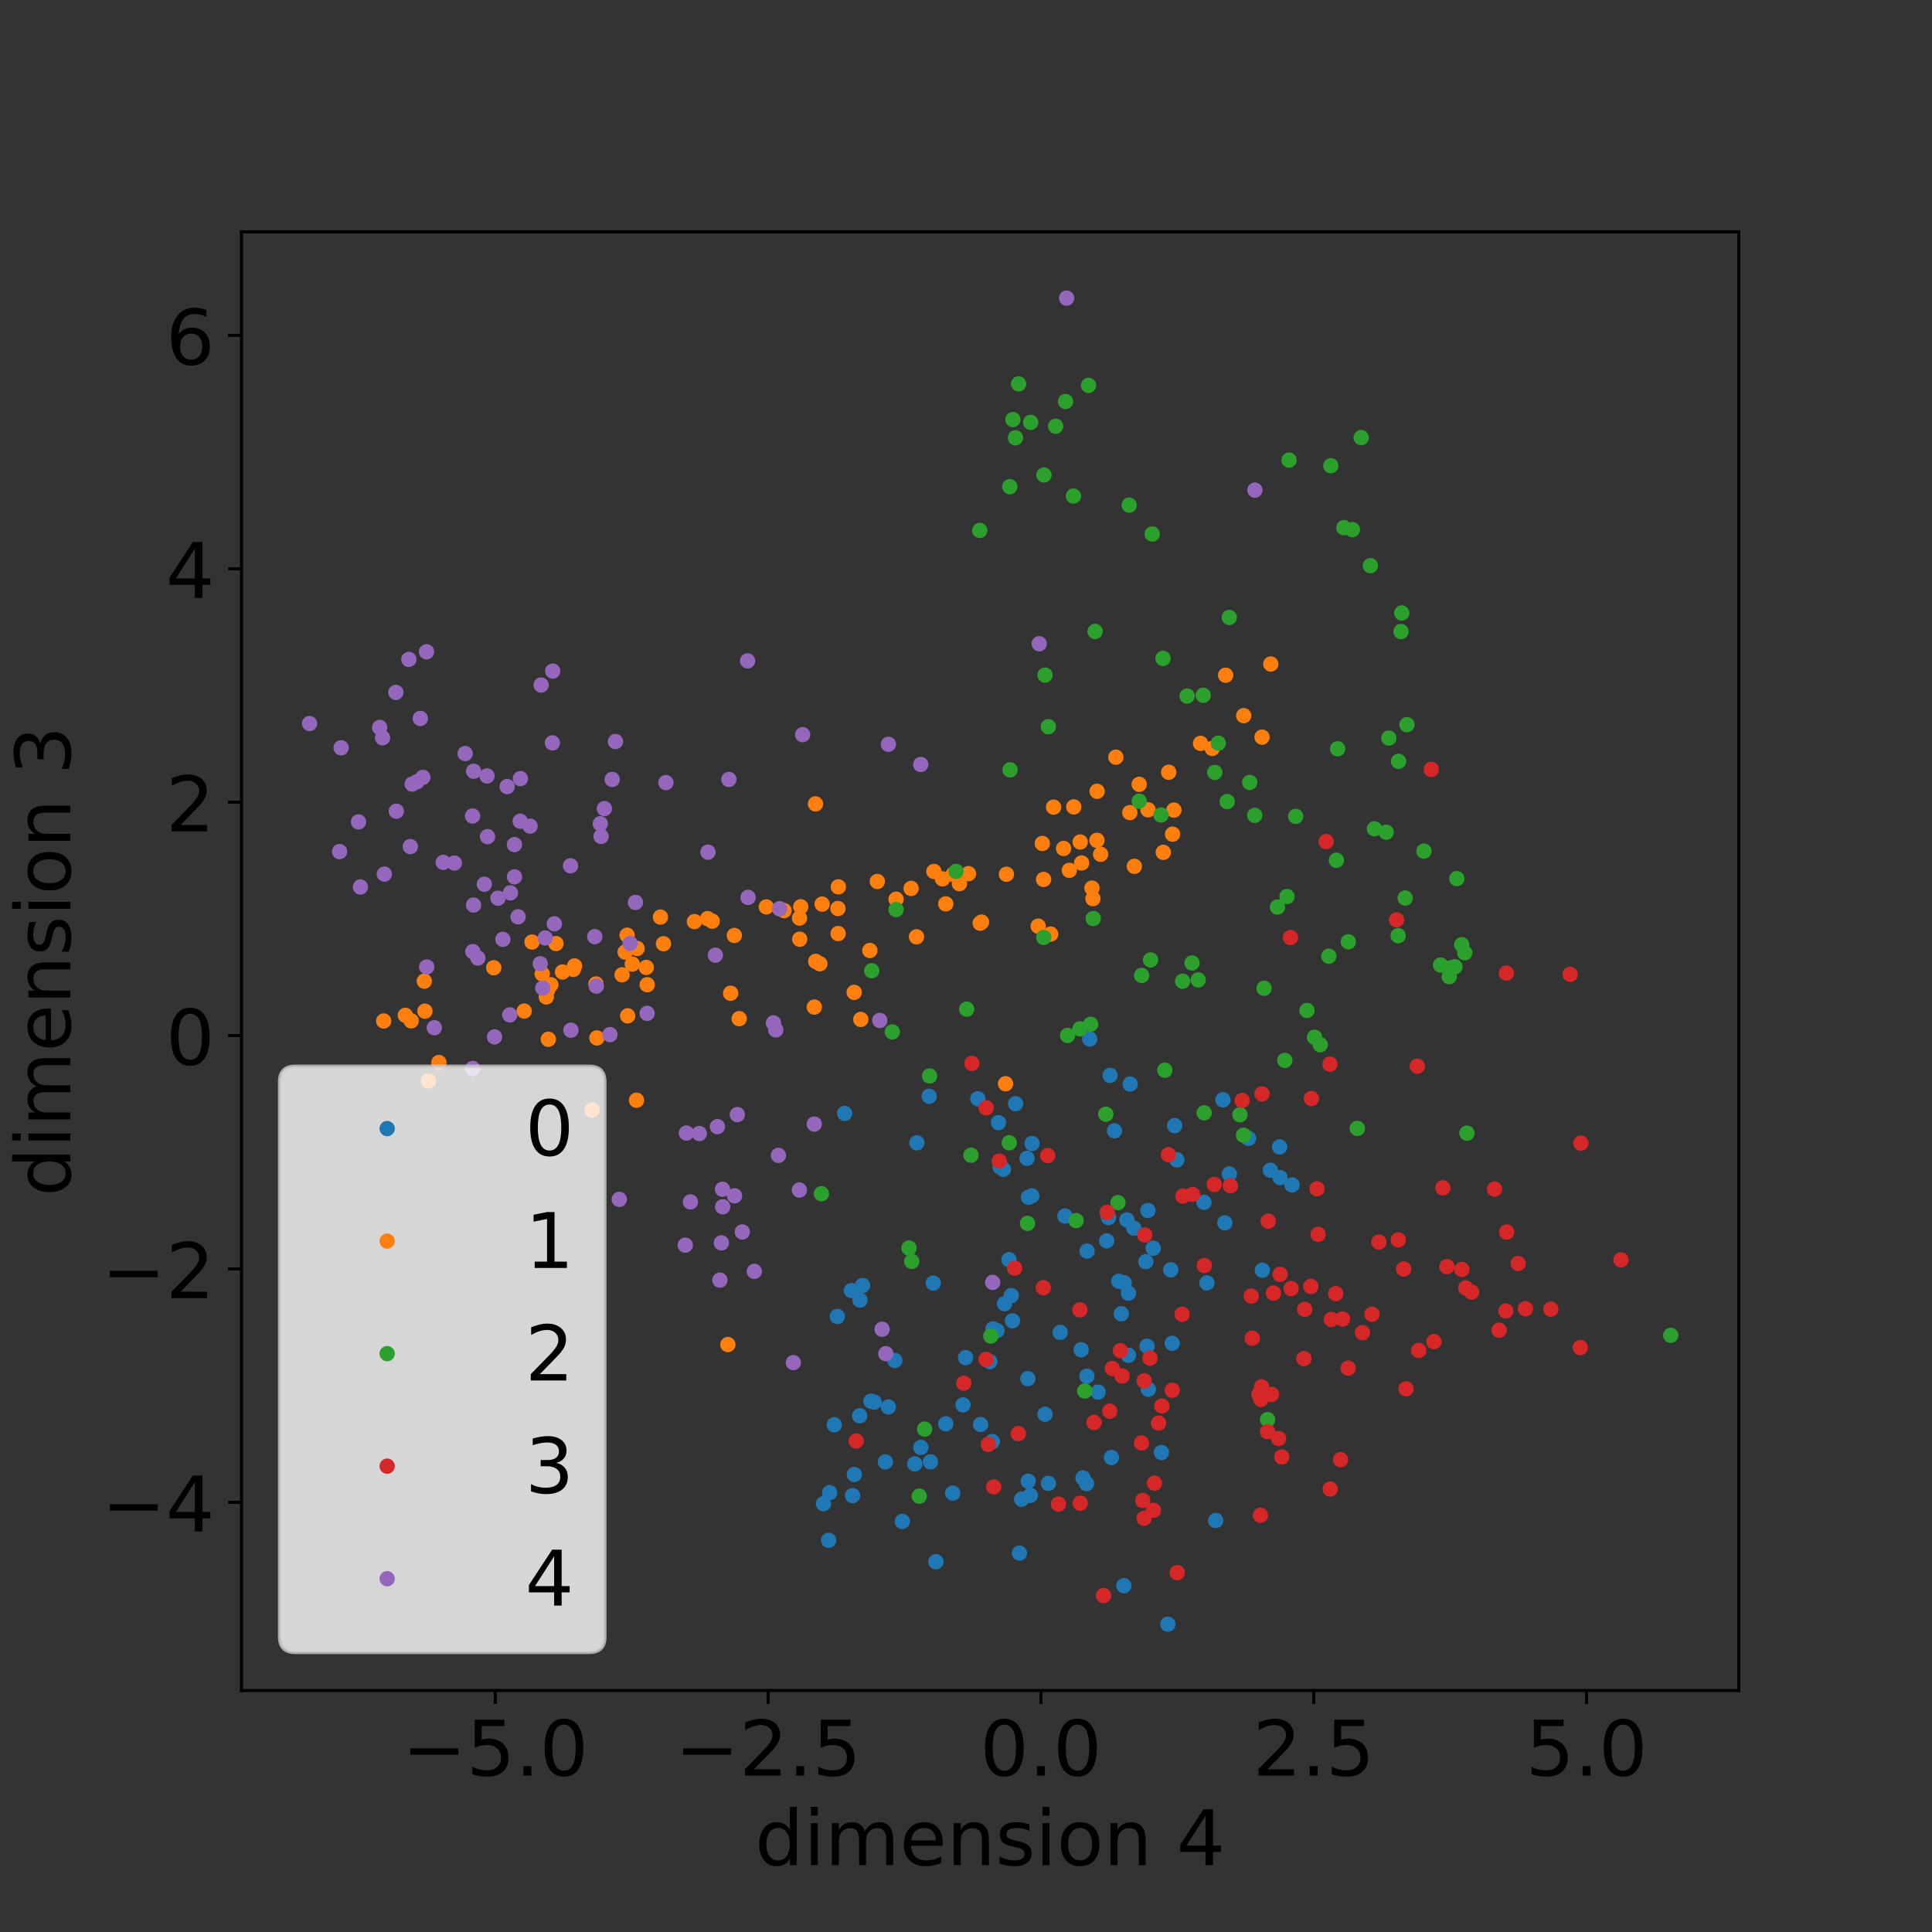 <?xml version="1.0" encoding="utf-8" standalone="no"?>
<!DOCTYPE svg PUBLIC "-//W3C//DTD SVG 1.1//EN"
  "http://www.w3.org/Graphics/SVG/1.1/DTD/svg11.dtd">
<!-- Created with matplotlib (http://matplotlib.org/) -->
<svg height="504pt" version="1.1" viewBox="0 0 504 504" width="504pt" xmlns="http://www.w3.org/2000/svg" xmlns:xlink="http://www.w3.org/1999/xlink">
 <rect x="0" y="0" width="504" height="504" fill="#333333" stroke="none"/>
 <defs>
  <style type="text/css">
*{stroke-linecap:butt;stroke-linejoin:round;}
  </style>
 </defs>
 <g id="figure_1">
  <g id="patch_1">
   <path d="M 0 504 
L 504 504 
L 504 0 
L 0 0 
z
" style="fill:none;"/>
  </g>
  <g id="axes_1">
   <g id="patch_2">
    <path d="M 63 441 
L 453.6 441 
L 453.6 60.48 
L 63 60.48 
z
" style="fill:none;"/>
   </g>
   <g id="matplotlib.axis_1">
    <g id="xtick_1">
     <g id="line2d_1">
      <defs>
       <path d="M 0 0 
L 0 3.5 
" id="md4babf0758" style="stroke:#000000;stroke-width:0.8;"/>
      </defs>
      <g>
       <use style="stroke:#000000;stroke-width:0.8;" x="129.212" xlink:href="#md4babf0758" y="441"/>
      </g>
     </g>
     <g id="text_1">
      <!-- −5.0 -->
      <defs>
       <path d="M 10.594 35.5 
L 73.188 35.5 
L 73.188 27.203 
L 10.594 27.203 
z
" id="DejaVuSans-2212"/>
       <path d="M 10.797 72.906 
L 49.516 72.906 
L 49.516 64.594 
L 19.828 64.594 
L 19.828 46.734 
Q 21.969 47.469 24.109 47.828 
Q 26.266 48.188 28.422 48.188 
Q 40.625 48.188 47.75 41.5 
Q 54.891 34.812 54.891 23.391 
Q 54.891 11.625 47.562 5.094 
Q 40.234 -1.422 26.906 -1.422 
Q 22.312 -1.422 17.547 -0.641 
Q 12.797 0.141 7.719 1.703 
L 7.719 11.625 
Q 12.109 9.234 16.797 8.062 
Q 21.484 6.891 26.703 6.891 
Q 35.156 6.891 40.078 11.328 
Q 45.016 15.766 45.016 23.391 
Q 45.016 31 40.078 35.438 
Q 35.156 39.891 26.703 39.891 
Q 22.75 39.891 18.812 39.016 
Q 14.891 38.141 10.797 36.281 
z
" id="DejaVuSans-35"/>
       <path d="M 10.688 12.406 
L 21 12.406 
L 21 0 
L 10.688 0 
z
" id="DejaVuSans-2e"/>
       <path d="M 31.781 66.406 
Q 24.172 66.406 20.328 58.906 
Q 16.5 51.422 16.5 36.375 
Q 16.5 21.391 20.328 13.891 
Q 24.172 6.391 31.781 6.391 
Q 39.453 6.391 43.281 13.891 
Q 47.125 21.391 47.125 36.375 
Q 47.125 51.422 43.281 58.906 
Q 39.453 66.406 31.781 66.406 
z
M 31.781 74.219 
Q 44.047 74.219 50.516 64.516 
Q 56.984 54.828 56.984 36.375 
Q 56.984 17.969 50.516 8.266 
Q 44.047 -1.422 31.781 -1.422 
Q 19.531 -1.422 13.062 8.266 
Q 6.594 17.969 6.594 36.375 
Q 6.594 54.828 13.062 64.516 
Q 19.531 74.219 31.781 74.219 
z
" id="DejaVuSans-30"/>
      </defs>
      <g transform="translate(104.929 463.197)scale(0.2 -0.2)">
       <use xlink:href="#DejaVuSans-2212"/>
       <use x="83.789" xlink:href="#DejaVuSans-35"/>
       <use x="147.412" xlink:href="#DejaVuSans-2e"/>
       <use x="179.199" xlink:href="#DejaVuSans-30"/>
      </g>
     </g>
    </g>
    <g id="xtick_2">
     <g id="line2d_2">
      <g>
       <use style="stroke:#000000;stroke-width:0.8;" x="200.381" xlink:href="#md4babf0758" y="441"/>
      </g>
     </g>
     <g id="text_2">
      <!-- −2.5 -->
      <defs>
       <path d="M 19.188 8.297 
L 53.609 8.297 
L 53.609 0 
L 7.328 0 
L 7.328 8.297 
Q 12.938 14.109 22.625 23.891 
Q 32.328 33.688 34.812 36.531 
Q 39.547 41.844 41.422 45.531 
Q 43.312 49.219 43.312 52.781 
Q 43.312 58.594 39.234 62.25 
Q 35.156 65.922 28.609 65.922 
Q 23.969 65.922 18.812 64.312 
Q 13.672 62.703 7.812 59.422 
L 7.812 69.391 
Q 13.766 71.781 18.938 73 
Q 24.125 74.219 28.422 74.219 
Q 39.75 74.219 46.484 68.547 
Q 53.219 62.891 53.219 53.422 
Q 53.219 48.922 51.531 44.891 
Q 49.859 40.875 45.406 35.406 
Q 44.188 33.984 37.641 27.219 
Q 31.109 20.453 19.188 8.297 
z
" id="DejaVuSans-32"/>
      </defs>
      <g transform="translate(176.098 463.197)scale(0.2 -0.2)">
       <use xlink:href="#DejaVuSans-2212"/>
       <use x="83.789" xlink:href="#DejaVuSans-32"/>
       <use x="147.412" xlink:href="#DejaVuSans-2e"/>
       <use x="179.199" xlink:href="#DejaVuSans-35"/>
      </g>
     </g>
    </g>
    <g id="xtick_3">
     <g id="line2d_3">
      <g>
       <use style="stroke:#000000;stroke-width:0.8;" x="271.55" xlink:href="#md4babf0758" y="441"/>
      </g>
     </g>
     <g id="text_3">
      <!-- 0.0 -->
      <g transform="translate(255.647 463.197)scale(0.2 -0.2)">
       <use xlink:href="#DejaVuSans-30"/>
       <use x="63.623" xlink:href="#DejaVuSans-2e"/>
       <use x="95.41" xlink:href="#DejaVuSans-30"/>
      </g>
     </g>
    </g>
    <g id="xtick_4">
     <g id="line2d_4">
      <g>
       <use style="stroke:#000000;stroke-width:0.8;" x="342.719" xlink:href="#md4babf0758" y="441"/>
      </g>
     </g>
     <g id="text_4">
      <!-- 2.5 -->
      <g transform="translate(326.816 463.197)scale(0.2 -0.2)">
       <use xlink:href="#DejaVuSans-32"/>
       <use x="63.623" xlink:href="#DejaVuSans-2e"/>
       <use x="95.41" xlink:href="#DejaVuSans-35"/>
      </g>
     </g>
    </g>
    <g id="xtick_5">
     <g id="line2d_5">
      <g>
       <use style="stroke:#000000;stroke-width:0.8;" x="413.888" xlink:href="#md4babf0758" y="441"/>
      </g>
     </g>
     <g id="text_5">
      <!-- 5.0 -->
      <g transform="translate(397.985 463.197)scale(0.2 -0.2)">
       <use xlink:href="#DejaVuSans-35"/>
       <use x="63.623" xlink:href="#DejaVuSans-2e"/>
       <use x="95.41" xlink:href="#DejaVuSans-30"/>
      </g>
     </g>
    </g>
    <g id="text_6">
     <!-- dimension 4 -->
     <defs>
      <path d="M 45.406 46.391 
L 45.406 75.984 
L 54.391 75.984 
L 54.391 0 
L 45.406 0 
L 45.406 8.203 
Q 42.578 3.328 38.25 0.953 
Q 33.938 -1.422 27.875 -1.422 
Q 17.969 -1.422 11.734 6.484 
Q 5.516 14.406 5.516 27.297 
Q 5.516 40.188 11.734 48.094 
Q 17.969 56 27.875 56 
Q 33.938 56 38.25 53.625 
Q 42.578 51.266 45.406 46.391 
z
M 14.797 27.297 
Q 14.797 17.391 18.875 11.75 
Q 22.953 6.109 30.078 6.109 
Q 37.203 6.109 41.297 11.75 
Q 45.406 17.391 45.406 27.297 
Q 45.406 37.203 41.297 42.844 
Q 37.203 48.484 30.078 48.484 
Q 22.953 48.484 18.875 42.844 
Q 14.797 37.203 14.797 27.297 
z
" id="DejaVuSans-64"/>
      <path d="M 9.422 54.688 
L 18.406 54.688 
L 18.406 0 
L 9.422 0 
z
M 9.422 75.984 
L 18.406 75.984 
L 18.406 64.594 
L 9.422 64.594 
z
" id="DejaVuSans-69"/>
      <path d="M 52 44.188 
Q 55.375 50.25 60.062 53.125 
Q 64.75 56 71.094 56 
Q 79.641 56 84.281 50.016 
Q 88.922 44.047 88.922 33.016 
L 88.922 0 
L 79.891 0 
L 79.891 32.719 
Q 79.891 40.578 77.094 44.375 
Q 74.312 48.188 68.609 48.188 
Q 61.625 48.188 57.562 43.547 
Q 53.516 38.922 53.516 30.906 
L 53.516 0 
L 44.484 0 
L 44.484 32.719 
Q 44.484 40.625 41.703 44.406 
Q 38.922 48.188 33.109 48.188 
Q 26.219 48.188 22.156 43.531 
Q 18.109 38.875 18.109 30.906 
L 18.109 0 
L 9.078 0 
L 9.078 54.688 
L 18.109 54.688 
L 18.109 46.188 
Q 21.188 51.219 25.484 53.609 
Q 29.781 56 35.688 56 
Q 41.656 56 45.828 52.969 
Q 50 49.953 52 44.188 
z
" id="DejaVuSans-6d"/>
      <path d="M 56.203 29.594 
L 56.203 25.203 
L 14.891 25.203 
Q 15.484 15.922 20.484 11.062 
Q 25.484 6.203 34.422 6.203 
Q 39.594 6.203 44.453 7.469 
Q 49.312 8.734 54.109 11.281 
L 54.109 2.781 
Q 49.266 0.734 44.188 -0.344 
Q 39.109 -1.422 33.891 -1.422 
Q 20.797 -1.422 13.156 6.188 
Q 5.516 13.812 5.516 26.812 
Q 5.516 40.234 12.766 48.109 
Q 20.016 56 32.328 56 
Q 43.359 56 49.781 48.891 
Q 56.203 41.797 56.203 29.594 
z
M 47.219 32.234 
Q 47.125 39.594 43.094 43.984 
Q 39.062 48.391 32.422 48.391 
Q 24.906 48.391 20.391 44.141 
Q 15.875 39.891 15.188 32.172 
z
" id="DejaVuSans-65"/>
      <path d="M 54.891 33.016 
L 54.891 0 
L 45.906 0 
L 45.906 32.719 
Q 45.906 40.484 42.875 44.328 
Q 39.844 48.188 33.797 48.188 
Q 26.516 48.188 22.312 43.547 
Q 18.109 38.922 18.109 30.906 
L 18.109 0 
L 9.078 0 
L 9.078 54.688 
L 18.109 54.688 
L 18.109 46.188 
Q 21.344 51.125 25.703 53.562 
Q 30.078 56 35.797 56 
Q 45.219 56 50.047 50.172 
Q 54.891 44.344 54.891 33.016 
z
" id="DejaVuSans-6e"/>
      <path d="M 44.281 53.078 
L 44.281 44.578 
Q 40.484 46.531 36.375 47.5 
Q 32.281 48.484 27.875 48.484 
Q 21.188 48.484 17.844 46.438 
Q 14.5 44.391 14.5 40.281 
Q 14.5 37.156 16.891 35.375 
Q 19.281 33.594 26.516 31.984 
L 29.594 31.297 
Q 39.156 29.25 43.188 25.516 
Q 47.219 21.781 47.219 15.094 
Q 47.219 7.469 41.188 3.016 
Q 35.156 -1.422 24.609 -1.422 
Q 20.219 -1.422 15.453 -0.562 
Q 10.688 0.297 5.422 2 
L 5.422 11.281 
Q 10.406 8.688 15.234 7.391 
Q 20.062 6.109 24.812 6.109 
Q 31.156 6.109 34.562 8.281 
Q 37.984 10.453 37.984 14.406 
Q 37.984 18.062 35.516 20.016 
Q 33.062 21.969 24.703 23.781 
L 21.578 24.516 
Q 13.234 26.266 9.516 29.906 
Q 5.812 33.547 5.812 39.891 
Q 5.812 47.609 11.281 51.797 
Q 16.75 56 26.812 56 
Q 31.781 56 36.172 55.266 
Q 40.578 54.547 44.281 53.078 
z
" id="DejaVuSans-73"/>
      <path d="M 30.609 48.391 
Q 23.391 48.391 19.188 42.75 
Q 14.984 37.109 14.984 27.297 
Q 14.984 17.484 19.156 11.844 
Q 23.344 6.203 30.609 6.203 
Q 37.797 6.203 41.984 11.859 
Q 46.188 17.531 46.188 27.297 
Q 46.188 37.016 41.984 42.703 
Q 37.797 48.391 30.609 48.391 
z
M 30.609 56 
Q 42.328 56 49.016 48.375 
Q 55.719 40.766 55.719 27.297 
Q 55.719 13.875 49.016 6.219 
Q 42.328 -1.422 30.609 -1.422 
Q 18.844 -1.422 12.172 6.219 
Q 5.516 13.875 5.516 27.297 
Q 5.516 40.766 12.172 48.375 
Q 18.844 56 30.609 56 
z
" id="DejaVuSans-6f"/>
      <path id="DejaVuSans-20"/>
      <path d="M 37.797 64.312 
L 12.891 25.391 
L 37.797 25.391 
z
M 35.203 72.906 
L 47.609 72.906 
L 47.609 25.391 
L 58.016 25.391 
L 58.016 17.188 
L 47.609 17.188 
L 47.609 0 
L 37.797 0 
L 37.797 17.188 
L 4.891 17.188 
L 4.891 26.703 
z
" id="DejaVuSans-34"/>
     </defs>
     <g transform="translate(196.958 486.553)scale(0.2 -0.2)">
      <use xlink:href="#DejaVuSans-64"/>
      <use x="63.477" xlink:href="#DejaVuSans-69"/>
      <use x="91.26" xlink:href="#DejaVuSans-6d"/>
      <use x="188.672" xlink:href="#DejaVuSans-65"/>
      <use x="250.195" xlink:href="#DejaVuSans-6e"/>
      <use x="313.574" xlink:href="#DejaVuSans-73"/>
      <use x="365.674" xlink:href="#DejaVuSans-69"/>
      <use x="393.457" xlink:href="#DejaVuSans-6f"/>
      <use x="454.639" xlink:href="#DejaVuSans-6e"/>
      <use x="518.018" xlink:href="#DejaVuSans-20"/>
      <use x="549.805" xlink:href="#DejaVuSans-34"/>
     </g>
    </g>
   </g>
   <g id="matplotlib.axis_2">
    <g id="ytick_1">
     <g id="line2d_6">
      <defs>
       <path d="M 0 0 
L -3.5 0 
" id="m551eed914c" style="stroke:#000000;stroke-width:0.8;"/>
      </defs>
      <g>
       <use style="stroke:#000000;stroke-width:0.8;" x="63" xlink:href="#m551eed914c" y="391.913"/>
      </g>
     </g>
     <g id="text_7">
      <!-- −4 -->
      <g transform="translate(26.516 399.511)scale(0.2 -0.2)">
       <use xlink:href="#DejaVuSans-2212"/>
       <use x="83.789" xlink:href="#DejaVuSans-34"/>
      </g>
     </g>
    </g>
    <g id="ytick_2">
     <g id="line2d_7">
      <g>
       <use style="stroke:#000000;stroke-width:0.8;" x="63" xlink:href="#m551eed914c" y="331.031"/>
      </g>
     </g>
     <g id="text_8">
      <!-- −2 -->
      <g transform="translate(26.516 338.629)scale(0.2 -0.2)">
       <use xlink:href="#DejaVuSans-2212"/>
       <use x="83.789" xlink:href="#DejaVuSans-32"/>
      </g>
     </g>
    </g>
    <g id="ytick_3">
     <g id="line2d_8">
      <g>
       <use style="stroke:#000000;stroke-width:0.8;" x="63" xlink:href="#m551eed914c" y="270.149"/>
      </g>
     </g>
     <g id="text_9">
      <!-- 0 -->
      <g transform="translate(43.275 277.747)scale(0.2 -0.2)">
       <use xlink:href="#DejaVuSans-30"/>
      </g>
     </g>
    </g>
    <g id="ytick_4">
     <g id="line2d_9">
      <g>
       <use style="stroke:#000000;stroke-width:0.8;" x="63" xlink:href="#m551eed914c" y="209.267"/>
      </g>
     </g>
     <g id="text_10">
      <!-- 2 -->
      <g transform="translate(43.275 216.865)scale(0.2 -0.2)">
       <use xlink:href="#DejaVuSans-32"/>
      </g>
     </g>
    </g>
    <g id="ytick_5">
     <g id="line2d_10">
      <g>
       <use style="stroke:#000000;stroke-width:0.8;" x="63" xlink:href="#m551eed914c" y="148.385"/>
      </g>
     </g>
     <g id="text_11">
      <!-- 4 -->
      <g transform="translate(43.275 155.983)scale(0.2 -0.2)">
       <use xlink:href="#DejaVuSans-34"/>
      </g>
     </g>
    </g>
    <g id="ytick_6">
     <g id="line2d_11">
      <g>
       <use style="stroke:#000000;stroke-width:0.8;" x="63" xlink:href="#m551eed914c" y="87.503"/>
      </g>
     </g>
     <g id="text_12">
      <!-- 6 -->
      <defs>
       <path d="M 33.016 40.375 
Q 26.375 40.375 22.484 35.828 
Q 18.609 31.297 18.609 23.391 
Q 18.609 15.531 22.484 10.953 
Q 26.375 6.391 33.016 6.391 
Q 39.656 6.391 43.531 10.953 
Q 47.406 15.531 47.406 23.391 
Q 47.406 31.297 43.531 35.828 
Q 39.656 40.375 33.016 40.375 
z
M 52.594 71.297 
L 52.594 62.312 
Q 48.875 64.062 45.094 64.984 
Q 41.312 65.922 37.594 65.922 
Q 27.828 65.922 22.672 59.328 
Q 17.531 52.734 16.797 39.406 
Q 19.672 43.656 24.016 45.922 
Q 28.375 48.188 33.594 48.188 
Q 44.578 48.188 50.953 41.516 
Q 57.328 34.859 57.328 23.391 
Q 57.328 12.156 50.688 5.359 
Q 44.047 -1.422 33.016 -1.422 
Q 20.359 -1.422 13.672 8.266 
Q 6.984 17.969 6.984 36.375 
Q 6.984 53.656 15.188 63.938 
Q 23.391 74.219 37.203 74.219 
Q 40.922 74.219 44.703 73.484 
Q 48.484 72.75 52.594 71.297 
z
" id="DejaVuSans-36"/>
      </defs>
      <g transform="translate(43.275 95.101)scale(0.2 -0.2)">
       <use xlink:href="#DejaVuSans-36"/>
      </g>
     </g>
    </g>
    <g id="text_13">
     <!-- dimension 3 -->
     <defs>
      <path d="M 40.578 39.312 
Q 47.656 37.797 51.625 33 
Q 55.609 28.219 55.609 21.188 
Q 55.609 10.406 48.188 4.484 
Q 40.766 -1.422 27.094 -1.422 
Q 22.516 -1.422 17.656 -0.516 
Q 12.797 0.391 7.625 2.203 
L 7.625 11.719 
Q 11.719 9.328 16.594 8.109 
Q 21.484 6.891 26.812 6.891 
Q 36.078 6.891 40.938 10.547 
Q 45.797 14.203 45.797 21.188 
Q 45.797 27.641 41.281 31.266 
Q 36.766 34.906 28.719 34.906 
L 20.219 34.906 
L 20.219 43.016 
L 29.109 43.016 
Q 36.375 43.016 40.234 45.922 
Q 44.094 48.828 44.094 54.297 
Q 44.094 59.906 40.109 62.906 
Q 36.141 65.922 28.719 65.922 
Q 24.656 65.922 20.016 65.031 
Q 15.375 64.156 9.812 62.312 
L 9.812 71.094 
Q 15.438 72.656 20.344 73.438 
Q 25.25 74.219 29.594 74.219 
Q 40.828 74.219 47.359 69.109 
Q 53.906 64.016 53.906 55.328 
Q 53.906 49.266 50.438 45.094 
Q 46.969 40.922 40.578 39.312 
z
" id="DejaVuSans-33"/>
     </defs>
     <g transform="translate(18.356 312.082)rotate(-90)scale(0.2 -0.2)">
      <use xlink:href="#DejaVuSans-64"/>
      <use x="63.477" xlink:href="#DejaVuSans-69"/>
      <use x="91.26" xlink:href="#DejaVuSans-6d"/>
      <use x="188.672" xlink:href="#DejaVuSans-65"/>
      <use x="250.195" xlink:href="#DejaVuSans-6e"/>
      <use x="313.574" xlink:href="#DejaVuSans-73"/>
      <use x="365.674" xlink:href="#DejaVuSans-69"/>
      <use x="393.457" xlink:href="#DejaVuSans-6f"/>
      <use x="454.639" xlink:href="#DejaVuSans-6e"/>
      <use x="518.018" xlink:href="#DejaVuSans-20"/>
      <use x="549.805" xlink:href="#DejaVuSans-33"/>
     </g>
    </g>
   </g>
   <g id="line2d_12">
    <defs>
     <path d="M 0 1.5 
C 0.398 1.5 0.779 1.342 1.061 1.061 
C 1.342 0.779 1.5 0.398 1.5 0 
C 1.5 -0.398 1.342 -0.779 1.061 -1.061 
C 0.779 -1.342 0.398 -1.5 0 -1.5 
C -0.398 -1.5 -0.779 -1.342 -1.061 -1.061 
C -1.342 -0.779 -1.5 -0.398 -1.5 0 
C -1.5 0.398 -1.342 0.779 -1.061 1.061 
C -0.779 1.342 -0.398 1.5 0 1.5 
z
" id="m9ab731af13" style="stroke:#1f77b4;"/>
    </defs>
    <g clip-path="url(#p26d48feec9)">
     <use style="fill:#1f77b4;stroke:#1f77b4;" x="240.211" xlink:href="#m9ab731af13" y="377.577"/>
     <use style="fill:#1f77b4;stroke:#1f77b4;" x="267.919" xlink:href="#m9ab731af13" y="302.165"/>
     <use style="fill:#1f77b4;stroke:#1f77b4;" x="244.158" xlink:href="#m9ab731af13" y="407.396"/>
     <use style="fill:#1f77b4;stroke:#1f77b4;" x="288.696" xlink:href="#m9ab731af13" y="323.7"/>
     <use style="fill:#1f77b4;stroke:#1f77b4;" x="231.747" xlink:href="#m9ab731af13" y="367.036"/>
     <use style="fill:#1f77b4;stroke:#1f77b4;" x="264.934" xlink:href="#m9ab731af13" y="287.918"/>
     <use style="fill:#1f77b4;stroke:#1f77b4;" x="293.959" xlink:href="#m9ab731af13" y="318.235"/>
     <use style="fill:#1f77b4;stroke:#1f77b4;" x="258.857" xlink:href="#m9ab731af13" y="376.064"/>
     <use style="fill:#1f77b4;stroke:#1f77b4;" x="337.055" xlink:href="#m9ab731af13" y="309.127"/>
     <use style="fill:#1f77b4;stroke:#1f77b4;" x="251.888" xlink:href="#m9ab731af13" y="354.156"/>
     <use style="fill:#1f77b4;stroke:#1f77b4;" x="242.727" xlink:href="#m9ab731af13" y="381.351"/>
     <use style="fill:#1f77b4;stroke:#1f77b4;" x="230.966" xlink:href="#m9ab731af13" y="381.358"/>
     <use style="fill:#1f77b4;stroke:#1f77b4;" x="293.264" xlink:href="#m9ab731af13" y="334.648"/>
     <use style="fill:#1f77b4;stroke:#1f77b4;" x="284.27" xlink:href="#m9ab731af13" y="271.039"/>
     <use style="fill:#1f77b4;stroke:#1f77b4;" x="268.134" xlink:href="#m9ab731af13" y="359.646"/>
     <use style="fill:#1f77b4;stroke:#1f77b4;" x="283.577" xlink:href="#m9ab731af13" y="326.371"/>
     <use style="fill:#1f77b4;stroke:#1f77b4;" x="331.402" xlink:href="#m9ab731af13" y="305.283"/>
     <use style="fill:#1f77b4;stroke:#1f77b4;" x="222.115" xlink:href="#m9ab731af13" y="336.672"/>
     <use style="fill:#1f77b4;stroke:#1f77b4;" x="299.568" xlink:href="#m9ab731af13" y="362.417"/>
     <use style="fill:#1f77b4;stroke:#1f77b4;" x="222.873" xlink:href="#m9ab731af13" y="384.65"/>
     <use style="fill:#1f77b4;stroke:#1f77b4;" x="273.495" xlink:href="#m9ab731af13" y="386.966"/>
     <use style="fill:#1f77b4;stroke:#1f77b4;" x="217.624" xlink:href="#m9ab731af13" y="371.69"/>
     <use style="fill:#1f77b4;stroke:#1f77b4;" x="302.978" xlink:href="#m9ab731af13" y="378.901"/>
     <use style="fill:#1f77b4;stroke:#1f77b4;" x="282.046" xlink:href="#m9ab731af13" y="352.11"/>
     <use style="fill:#1f77b4;stroke:#1f77b4;" x="258.185" xlink:href="#m9ab731af13" y="355.202"/>
     <use style="fill:#1f77b4;stroke:#1f77b4;" x="262.037" xlink:href="#m9ab731af13" y="340.1"/>
     <use style="fill:#1f77b4;stroke:#1f77b4;" x="265.945" xlink:href="#m9ab731af13" y="405.164"/>
     <use style="fill:#1f77b4;stroke:#1f77b4;" x="218.422" xlink:href="#m9ab731af13" y="343.425"/>
     <use style="fill:#1f77b4;stroke:#1f77b4;" x="304.654" xlink:href="#m9ab731af13" y="423.704"/>
     <use style="fill:#1f77b4;stroke:#1f77b4;" x="246.728" xlink:href="#m9ab731af13" y="371.438"/>
     <use style="fill:#1f77b4;stroke:#1f77b4;" x="220.354" xlink:href="#m9ab731af13" y="290.452"/>
     <use style="fill:#1f77b4;stroke:#1f77b4;" x="314.849" xlink:href="#m9ab731af13" y="334.668"/>
     <use style="fill:#1f77b4;stroke:#1f77b4;" x="300.852" xlink:href="#m9ab731af13" y="325.624"/>
     <use style="fill:#1f77b4;stroke:#1f77b4;" x="216.427" xlink:href="#m9ab731af13" y="389.378"/>
     <use style="fill:#1f77b4;stroke:#1f77b4;" x="319.03" xlink:href="#m9ab731af13" y="286.907"/>
     <use style="fill:#1f77b4;stroke:#1f77b4;" x="222.409" xlink:href="#m9ab731af13" y="390.159"/>
     <use style="fill:#1f77b4;stroke:#1f77b4;" x="269.15" xlink:href="#m9ab731af13" y="311.949"/>
     <use style="fill:#1f77b4;stroke:#1f77b4;" x="266.508" xlink:href="#m9ab731af13" y="391.102"/>
     <use style="fill:#1f77b4;stroke:#1f77b4;" x="319.53" xlink:href="#m9ab731af13" y="318.994"/>
     <use style="fill:#1f77b4;stroke:#1f77b4;" x="242.385" xlink:href="#m9ab731af13" y="285.988"/>
     <use style="fill:#1f77b4;stroke:#1f77b4;" x="268.279" xlink:href="#m9ab731af13" y="312.345"/>
     <use style="fill:#1f77b4;stroke:#1f77b4;" x="224.355" xlink:href="#m9ab731af13" y="339.156"/>
     <use style="fill:#1f77b4;stroke:#1f77b4;" x="291.857" xlink:href="#m9ab731af13" y="334.234"/>
     <use style="fill:#1f77b4;stroke:#1f77b4;" x="294.391" xlink:href="#m9ab731af13" y="337.358"/>
     <use style="fill:#1f77b4;stroke:#1f77b4;" x="214.821" xlink:href="#m9ab731af13" y="392.269"/>
     <use style="fill:#1f77b4;stroke:#1f77b4;" x="260.091" xlink:href="#m9ab731af13" y="347.124"/>
     <use style="fill:#1f77b4;stroke:#1f77b4;" x="295.782" xlink:href="#m9ab731af13" y="320.395"/>
     <use style="fill:#1f77b4;stroke:#1f77b4;" x="228.054" xlink:href="#m9ab731af13" y="365.78"/>
     <use style="fill:#1f77b4;stroke:#1f77b4;" x="283.433" xlink:href="#m9ab731af13" y="387.029"/>
     <use style="fill:#1f77b4;stroke:#1f77b4;" x="305.785" xlink:href="#m9ab731af13" y="350.428"/>
     <use style="fill:#1f77b4;stroke:#1f77b4;" x="235.38" xlink:href="#m9ab731af13" y="396.901"/>
     <use style="fill:#1f77b4;stroke:#1f77b4;" x="238.637" xlink:href="#m9ab731af13" y="381.884"/>
     <use style="fill:#1f77b4;stroke:#1f77b4;" x="333.818" xlink:href="#m9ab731af13" y="299.193"/>
     <use style="fill:#1f77b4;stroke:#1f77b4;" x="255.096" xlink:href="#m9ab731af13" y="286.636"/>
     <use style="fill:#1f77b4;stroke:#1f77b4;" x="264.113" xlink:href="#m9ab731af13" y="344.561"/>
     <use style="fill:#1f77b4;stroke:#1f77b4;" x="306.428" xlink:href="#m9ab731af13" y="293.653"/>
     <use style="fill:#1f77b4;stroke:#1f77b4;" x="320.697" xlink:href="#m9ab731af13" y="306.247"/>
     <use style="fill:#1f77b4;stroke:#1f77b4;" x="283.539" xlink:href="#m9ab731af13" y="359.008"/>
     <use style="fill:#1f77b4;stroke:#1f77b4;" x="261.751" xlink:href="#m9ab731af13" y="305.039"/>
     <use style="fill:#1f77b4;stroke:#1f77b4;" x="314.084" xlink:href="#m9ab731af13" y="313.65"/>
     <use style="fill:#1f77b4;stroke:#1f77b4;" x="307.008" xlink:href="#m9ab731af13" y="302.564"/>
     <use style="fill:#1f77b4;stroke:#1f77b4;" x="325.7" xlink:href="#m9ab731af13" y="296.963"/>
     <use style="fill:#1f77b4;stroke:#1f77b4;" x="227.2" xlink:href="#m9ab731af13" y="365.534"/>
     <use style="fill:#1f77b4;stroke:#1f77b4;" x="277.8" xlink:href="#m9ab731af13" y="317.215"/>
     <use style="fill:#1f77b4;stroke:#1f77b4;" x="251.221" xlink:href="#m9ab731af13" y="366.484"/>
     <use style="fill:#1f77b4;stroke:#1f77b4;" x="225.015" xlink:href="#m9ab731af13" y="335.336"/>
     <use style="fill:#1f77b4;stroke:#1f77b4;" x="298.918" xlink:href="#m9ab731af13" y="329.134"/>
     <use style="fill:#1f77b4;stroke:#1f77b4;" x="260.92" xlink:href="#m9ab731af13" y="304.458"/>
     <use style="fill:#1f77b4;stroke:#1f77b4;" x="263.199" xlink:href="#m9ab731af13" y="328.607"/>
     <use style="fill:#1f77b4;stroke:#1f77b4;" x="293.181" xlink:href="#m9ab731af13" y="413.657"/>
     <use style="fill:#1f77b4;stroke:#1f77b4;" x="239.18" xlink:href="#m9ab731af13" y="298.122"/>
     <use style="fill:#1f77b4;stroke:#1f77b4;" x="305.406" xlink:href="#m9ab731af13" y="331.266"/>
     <use style="fill:#1f77b4;stroke:#1f77b4;" x="224.263" xlink:href="#m9ab731af13" y="369.339"/>
     <use style="fill:#1f77b4;stroke:#1f77b4;" x="282.51" xlink:href="#m9ab731af13" y="385.567"/>
     <use style="fill:#1f77b4;stroke:#1f77b4;" x="289.177" xlink:href="#m9ab731af13" y="317.629"/>
     <use style="fill:#1f77b4;stroke:#1f77b4;" x="329.302" xlink:href="#m9ab731af13" y="331.355"/>
     <use style="fill:#1f77b4;stroke:#1f77b4;" x="272.618" xlink:href="#m9ab731af13" y="368.934"/>
     <use style="fill:#1f77b4;stroke:#1f77b4;" x="292.513" xlink:href="#m9ab731af13" y="342.722"/>
     <use style="fill:#1f77b4;stroke:#1f77b4;" x="294.827" xlink:href="#m9ab731af13" y="282.794"/>
     <use style="fill:#1f77b4;stroke:#1f77b4;" x="276.57" xlink:href="#m9ab731af13" y="347.577"/>
     <use style="fill:#1f77b4;stroke:#1f77b4;" x="289.583" xlink:href="#m9ab731af13" y="280.535"/>
     <use style="fill:#1f77b4;stroke:#1f77b4;" x="259.032" xlink:href="#m9ab731af13" y="346.658"/>
     <use style="fill:#1f77b4;stroke:#1f77b4;" x="243.474" xlink:href="#m9ab731af13" y="334.715"/>
     <use style="fill:#1f77b4;stroke:#1f77b4;" x="289.942" xlink:href="#m9ab731af13" y="380.215"/>
     <use style="fill:#1f77b4;stroke:#1f77b4;" x="233.437" xlink:href="#m9ab731af13" y="354.915"/>
     <use style="fill:#1f77b4;stroke:#1f77b4;" x="317.143" xlink:href="#m9ab731af13" y="396.647"/>
     <use style="fill:#1f77b4;stroke:#1f77b4;" x="260.476" xlink:href="#m9ab731af13" y="292.862"/>
     <use style="fill:#1f77b4;stroke:#1f77b4;" x="268.226" xlink:href="#m9ab731af13" y="386.398"/>
     <use style="fill:#1f77b4;stroke:#1f77b4;" x="268.788" xlink:href="#m9ab731af13" y="390.101"/>
     <use style="fill:#1f77b4;stroke:#1f77b4;" x="269.235" xlink:href="#m9ab731af13" y="298.309"/>
     <use style="fill:#1f77b4;stroke:#1f77b4;" x="286.452" xlink:href="#m9ab731af13" y="363.158"/>
     <use style="fill:#1f77b4;stroke:#1f77b4;" x="216.159" xlink:href="#m9ab731af13" y="401.817"/>
     <use style="fill:#1f77b4;stroke:#1f77b4;" x="299.454" xlink:href="#m9ab731af13" y="315.783"/>
     <use style="fill:#1f77b4;stroke:#1f77b4;" x="299.24" xlink:href="#m9ab731af13" y="351.185"/>
     <use style="fill:#1f77b4;stroke:#1f77b4;" x="290.745" xlink:href="#m9ab731af13" y="294.992"/>
     <use style="fill:#1f77b4;stroke:#1f77b4;" x="263.813" xlink:href="#m9ab731af13" y="337.975"/>
     <use style="fill:#1f77b4;stroke:#1f77b4;" x="294.375" xlink:href="#m9ab731af13" y="353.557"/>
     <use style="fill:#1f77b4;stroke:#1f77b4;" x="255.804" xlink:href="#m9ab731af13" y="371.62"/>
     <use style="fill:#1f77b4;stroke:#1f77b4;" x="248.529" xlink:href="#m9ab731af13" y="389.516"/>
     <use style="fill:#1f77b4;stroke:#1f77b4;" x="333.921" xlink:href="#m9ab731af13" y="307.204"/>
    </g>
   </g>
   <g id="line2d_13">
    <defs>
     <path d="M 0 1.5 
C 0.398 1.5 0.779 1.342 1.061 1.061 
C 1.342 0.779 1.5 0.398 1.5 0 
C 1.5 -0.398 1.342 -0.779 1.061 -1.061 
C 0.779 -1.342 0.398 -1.5 0 -1.5 
C -0.398 -1.5 -0.779 -1.342 -1.061 -1.061 
C -1.342 -0.779 -1.5 -0.398 -1.5 0 
C -1.5 0.398 -1.342 0.779 -1.061 1.061 
C -0.779 1.342 -0.398 1.5 0 1.5 
z
" id="m39f647e18e" style="stroke:#ff7f0e;"/>
    </defs>
    <g clip-path="url(#p26d48feec9)">
     <use style="fill:#ff7f0e;stroke:#ff7f0e;" x="304.882" xlink:href="#m39f647e18e" y="201.456"/>
     <use style="fill:#ff7f0e;stroke:#ff7f0e;" x="299.494" xlink:href="#m39f647e18e" y="211.255"/>
     <use style="fill:#ff7f0e;stroke:#ff7f0e;" x="145.034" xlink:href="#m39f647e18e" y="246.147"/>
     <use style="fill:#ff7f0e;stroke:#ff7f0e;" x="228.867" xlink:href="#m39f647e18e" y="229.947"/>
     <use style="fill:#ff7f0e;stroke:#ff7f0e;" x="149.559" xlink:href="#m39f647e18e" y="252.894"/>
     <use style="fill:#ff7f0e;stroke:#ff7f0e;" x="212.733" xlink:href="#m39f647e18e" y="209.712"/>
     <use style="fill:#ff7f0e;stroke:#ff7f0e;" x="192.833" xlink:href="#m39f647e18e" y="265.736"/>
     <use style="fill:#ff7f0e;stroke:#ff7f0e;" x="199.904" xlink:href="#m39f647e18e" y="236.589"/>
     <use style="fill:#ff7f0e;stroke:#ff7f0e;" x="163.737" xlink:href="#m39f647e18e" y="265.004"/>
     <use style="fill:#ff7f0e;stroke:#ff7f0e;" x="331.507" xlink:href="#m39f647e18e" y="173.216"/>
     <use style="fill:#ff7f0e;stroke:#ff7f0e;" x="243.625" xlink:href="#m39f647e18e" y="227.342"/>
     <use style="fill:#ff7f0e;stroke:#ff7f0e;" x="270.826" xlink:href="#m39f647e18e" y="241.61"/>
     <use style="fill:#ff7f0e;stroke:#ff7f0e;" x="280.108" xlink:href="#m39f647e18e" y="210.499"/>
     <use style="fill:#ff7f0e;stroke:#ff7f0e;" x="218.694" xlink:href="#m39f647e18e" y="231.348"/>
     <use style="fill:#ff7f0e;stroke:#ff7f0e;" x="305.886" xlink:href="#m39f647e18e" y="217.609"/>
     <use style="fill:#ff7f0e;stroke:#ff7f0e;" x="142.505" xlink:href="#m39f647e18e" y="260.076"/>
     <use style="fill:#ff7f0e;stroke:#ff7f0e;" x="166.046" xlink:href="#m39f647e18e" y="287.014"/>
     <use style="fill:#ff7f0e;stroke:#ff7f0e;" x="189.883" xlink:href="#m39f647e18e" y="350.754"/>
     <use style="fill:#ff7f0e;stroke:#ff7f0e;" x="237.675" xlink:href="#m39f647e18e" y="231.765"/>
     <use style="fill:#ff7f0e;stroke:#ff7f0e;" x="107.264" xlink:href="#m39f647e18e" y="266.305"/>
     <use style="fill:#ff7f0e;stroke:#ff7f0e;" x="297.181" xlink:href="#m39f647e18e" y="204.604"/>
     <use style="fill:#ff7f0e;stroke:#ff7f0e;" x="262.315" xlink:href="#m39f647e18e" y="282.716"/>
     <use style="fill:#ff7f0e;stroke:#ff7f0e;" x="303.468" xlink:href="#m39f647e18e" y="222.348"/>
     <use style="fill:#ff7f0e;stroke:#ff7f0e;" x="319.727" xlink:href="#m39f647e18e" y="176.144"/>
     <use style="fill:#ff7f0e;stroke:#ff7f0e;" x="110.692" xlink:href="#m39f647e18e" y="255.957"/>
     <use style="fill:#ff7f0e;stroke:#ff7f0e;" x="114.49" xlink:href="#m39f647e18e" y="277.176"/>
     <use style="fill:#ff7f0e;stroke:#ff7f0e;" x="224.558" xlink:href="#m39f647e18e" y="265.938"/>
     <use style="fill:#ff7f0e;stroke:#ff7f0e;" x="250.289" xlink:href="#m39f647e18e" y="230.52"/>
     <use style="fill:#ff7f0e;stroke:#ff7f0e;" x="146.744" xlink:href="#m39f647e18e" y="253.566"/>
     <use style="fill:#ff7f0e;stroke:#ff7f0e;" x="226.918" xlink:href="#m39f647e18e" y="247.955"/>
     <use style="fill:#ff7f0e;stroke:#ff7f0e;" x="255.696" xlink:href="#m39f647e18e" y="240.834"/>
     <use style="fill:#ff7f0e;stroke:#ff7f0e;" x="274.088" xlink:href="#m39f647e18e" y="243.674"/>
     <use style="fill:#ff7f0e;stroke:#ff7f0e;" x="212.795" xlink:href="#m39f647e18e" y="250.793"/>
     <use style="fill:#ff7f0e;stroke:#ff7f0e;" x="143.697" xlink:href="#m39f647e18e" y="256.893"/>
     <use style="fill:#ff7f0e;stroke:#ff7f0e;" x="155.469" xlink:href="#m39f647e18e" y="256.682"/>
     <use style="fill:#ff7f0e;stroke:#ff7f0e;" x="248.654" xlink:href="#m39f647e18e" y="228.097"/>
     <use style="fill:#ff7f0e;stroke:#ff7f0e;" x="166.198" xlink:href="#m39f647e18e" y="247.425"/>
     <use style="fill:#ff7f0e;stroke:#ff7f0e;" x="246.716" xlink:href="#m39f647e18e" y="235.789"/>
     <use style="fill:#ff7f0e;stroke:#ff7f0e;" x="274.844" xlink:href="#m39f647e18e" y="210.556"/>
     <use style="fill:#ff7f0e;stroke:#ff7f0e;" x="287.123" xlink:href="#m39f647e18e" y="222.859"/>
     <use style="fill:#ff7f0e;stroke:#ff7f0e;" x="271.908" xlink:href="#m39f647e18e" y="220.034"/>
     <use style="fill:#ff7f0e;stroke:#ff7f0e;" x="272.244" xlink:href="#m39f647e18e" y="229.416"/>
     <use style="fill:#ff7f0e;stroke:#ff7f0e;" x="284.866" xlink:href="#m39f647e18e" y="231.673"/>
     <use style="fill:#ff7f0e;stroke:#ff7f0e;" x="208.623" xlink:href="#m39f647e18e" y="245.01"/>
     <use style="fill:#ff7f0e;stroke:#ff7f0e;" x="110.846" xlink:href="#m39f647e18e" y="263.789"/>
     <use style="fill:#ff7f0e;stroke:#ff7f0e;" x="154.437" xlink:href="#m39f647e18e" y="289.582"/>
     <use style="fill:#ff7f0e;stroke:#ff7f0e;" x="191.569" xlink:href="#m39f647e18e" y="244.028"/>
     <use style="fill:#ff7f0e;stroke:#ff7f0e;" x="306.228" xlink:href="#m39f647e18e" y="211.326"/>
     <use style="fill:#ff7f0e;stroke:#ff7f0e;" x="204.537" xlink:href="#m39f647e18e" y="237.55"/>
     <use style="fill:#ff7f0e;stroke:#ff7f0e;" x="286.149" xlink:href="#m39f647e18e" y="219.219"/>
     <use style="fill:#ff7f0e;stroke:#ff7f0e;" x="138.788" xlink:href="#m39f647e18e" y="245.747"/>
     <use style="fill:#ff7f0e;stroke:#ff7f0e;" x="149.878" xlink:href="#m39f647e18e" y="251.988"/>
     <use style="fill:#ff7f0e;stroke:#ff7f0e;" x="324.441" xlink:href="#m39f647e18e" y="186.693"/>
     <use style="fill:#ff7f0e;stroke:#ff7f0e;" x="163.593" xlink:href="#m39f647e18e" y="243.967"/>
     <use style="fill:#ff7f0e;stroke:#ff7f0e;" x="185.79" xlink:href="#m39f647e18e" y="240.301"/>
     <use style="fill:#ff7f0e;stroke:#ff7f0e;" x="163.086" xlink:href="#m39f647e18e" y="248.383"/>
     <use style="fill:#ff7f0e;stroke:#ff7f0e;" x="282.159" xlink:href="#m39f647e18e" y="225.134"/>
     <use style="fill:#ff7f0e;stroke:#ff7f0e;" x="143.04" xlink:href="#m39f647e18e" y="271.122"/>
     <use style="fill:#ff7f0e;stroke:#ff7f0e;" x="329.221" xlink:href="#m39f647e18e" y="192.299"/>
     <use style="fill:#ff7f0e;stroke:#ff7f0e;" x="316.229" xlink:href="#m39f647e18e" y="195.243"/>
     <use style="fill:#ff7f0e;stroke:#ff7f0e;" x="208.887" xlink:href="#m39f647e18e" y="236.547"/>
     <use style="fill:#ff7f0e;stroke:#ff7f0e;" x="128.805" xlink:href="#m39f647e18e" y="252.455"/>
     <use style="fill:#ff7f0e;stroke:#ff7f0e;" x="252.653" xlink:href="#m39f647e18e" y="227.912"/>
     <use style="fill:#ff7f0e;stroke:#ff7f0e;" x="162.292" xlink:href="#m39f647e18e" y="254.294"/>
     <use style="fill:#ff7f0e;stroke:#ff7f0e;" x="233.755" xlink:href="#m39f647e18e" y="234.579"/>
     <use style="fill:#ff7f0e;stroke:#ff7f0e;" x="218.641" xlink:href="#m39f647e18e" y="243.536"/>
     <use style="fill:#ff7f0e;stroke:#ff7f0e;" x="164.947" xlink:href="#m39f647e18e" y="251.496"/>
     <use style="fill:#ff7f0e;stroke:#ff7f0e;" x="256.048" xlink:href="#m39f647e18e" y="240.54"/>
     <use style="fill:#ff7f0e;stroke:#ff7f0e;" x="155.706" xlink:href="#m39f647e18e" y="270.769"/>
     <use style="fill:#ff7f0e;stroke:#ff7f0e;" x="222.83" xlink:href="#m39f647e18e" y="258.878"/>
     <use style="fill:#ff7f0e;stroke:#ff7f0e;" x="212.426" xlink:href="#m39f647e18e" y="262.718"/>
     <use style="fill:#ff7f0e;stroke:#ff7f0e;" x="213.885" xlink:href="#m39f647e18e" y="251.418"/>
     <use style="fill:#ff7f0e;stroke:#ff7f0e;" x="172.289" xlink:href="#m39f647e18e" y="239.236"/>
     <use style="fill:#ff7f0e;stroke:#ff7f0e;" x="218.596" xlink:href="#m39f647e18e" y="237.008"/>
     <use style="fill:#ff7f0e;stroke:#ff7f0e;" x="245.875" xlink:href="#m39f647e18e" y="229.271"/>
     <use style="fill:#ff7f0e;stroke:#ff7f0e;" x="286.203" xlink:href="#m39f647e18e" y="206.426"/>
     <use style="fill:#ff7f0e;stroke:#ff7f0e;" x="100.092" xlink:href="#m39f647e18e" y="266.352"/>
     <use style="fill:#ff7f0e;stroke:#ff7f0e;" x="142.815" xlink:href="#m39f647e18e" y="258.381"/>
     <use style="fill:#ff7f0e;stroke:#ff7f0e;" x="277.454" xlink:href="#m39f647e18e" y="221.341"/>
     <use style="fill:#ff7f0e;stroke:#ff7f0e;" x="285.117" xlink:href="#m39f647e18e" y="234.432"/>
     <use style="fill:#ff7f0e;stroke:#ff7f0e;" x="214.469" xlink:href="#m39f647e18e" y="235.856"/>
     <use style="fill:#ff7f0e;stroke:#ff7f0e;" x="184.594" xlink:href="#m39f647e18e" y="239.643"/>
     <use style="fill:#ff7f0e;stroke:#ff7f0e;" x="190.606" xlink:href="#m39f647e18e" y="259.113"/>
     <use style="fill:#ff7f0e;stroke:#ff7f0e;" x="168.599" xlink:href="#m39f647e18e" y="252.369"/>
     <use style="fill:#ff7f0e;stroke:#ff7f0e;" x="141.458" xlink:href="#m39f647e18e" y="254.069"/>
     <use style="fill:#ff7f0e;stroke:#ff7f0e;" x="181.155" xlink:href="#m39f647e18e" y="240.419"/>
     <use style="fill:#ff7f0e;stroke:#ff7f0e;" x="111.747" xlink:href="#m39f647e18e" y="281.991"/>
     <use style="fill:#ff7f0e;stroke:#ff7f0e;" x="262.544" xlink:href="#m39f647e18e" y="228.067"/>
     <use style="fill:#ff7f0e;stroke:#ff7f0e;" x="313.189" xlink:href="#m39f647e18e" y="193.925"/>
     <use style="fill:#ff7f0e;stroke:#ff7f0e;" x="239.083" xlink:href="#m39f647e18e" y="244.388"/>
     <use style="fill:#ff7f0e;stroke:#ff7f0e;" x="136.755" xlink:href="#m39f647e18e" y="263.753"/>
     <use style="fill:#ff7f0e;stroke:#ff7f0e;" x="294.735" xlink:href="#m39f647e18e" y="211.986"/>
     <use style="fill:#ff7f0e;stroke:#ff7f0e;" x="208.569" xlink:href="#m39f647e18e" y="239.498"/>
     <use style="fill:#ff7f0e;stroke:#ff7f0e;" x="291.098" xlink:href="#m39f647e18e" y="197.527"/>
     <use style="fill:#ff7f0e;stroke:#ff7f0e;" x="105.747" xlink:href="#m39f647e18e" y="264.868"/>
     <use style="fill:#ff7f0e;stroke:#ff7f0e;" x="281.792" xlink:href="#m39f647e18e" y="219.652"/>
     <use style="fill:#ff7f0e;stroke:#ff7f0e;" x="295.913" xlink:href="#m39f647e18e" y="225.998"/>
     <use style="fill:#ff7f0e;stroke:#ff7f0e;" x="173.082" xlink:href="#m39f647e18e" y="246.197"/>
     <use style="fill:#ff7f0e;stroke:#ff7f0e;" x="278.956" xlink:href="#m39f647e18e" y="227.042"/>
     <use style="fill:#ff7f0e;stroke:#ff7f0e;" x="168.84" xlink:href="#m39f647e18e" y="256.886"/>
    </g>
   </g>
   <g id="line2d_14">
    <defs>
     <path d="M 0 1.5 
C 0.398 1.5 0.779 1.342 1.061 1.061 
C 1.342 0.779 1.5 0.398 1.5 0 
C 1.5 -0.398 1.342 -0.779 1.061 -1.061 
C 0.779 -1.342 0.398 -1.5 0 -1.5 
C -0.398 -1.5 -0.779 -1.342 -1.061 -1.061 
C -1.342 -0.779 -1.5 -0.398 -1.5 0 
C -1.5 0.398 -1.342 0.779 -1.061 1.061 
C -0.779 1.342 -0.398 1.5 0 1.5 
z
" id="m0e2fe3c94f" style="stroke:#2ca02c;"/>
    </defs>
    <g clip-path="url(#p26d48feec9)">
     <use style="fill:#2ca02c;stroke:#2ca02c;" x="309.688" xlink:href="#m0e2fe3c94f" y="181.585"/>
     <use style="fill:#2ca02c;stroke:#2ca02c;" x="346.649" xlink:href="#m0e2fe3c94f" y="249.452"/>
     <use style="fill:#2ca02c;stroke:#2ca02c;" x="351.736" xlink:href="#m0e2fe3c94f" y="245.682"/>
     <use style="fill:#2ca02c;stroke:#2ca02c;" x="272.276" xlink:href="#m0e2fe3c94f" y="244.54"/>
     <use style="fill:#2ca02c;stroke:#2ca02c;" x="297.189" xlink:href="#m0e2fe3c94f" y="209.001"/>
     <use style="fill:#2ca02c;stroke:#2ca02c;" x="268.051" xlink:href="#m0e2fe3c94f" y="319.136"/>
     <use style="fill:#2ca02c;stroke:#2ca02c;" x="294.564" xlink:href="#m0e2fe3c94f" y="131.777"/>
     <use style="fill:#2ca02c;stroke:#2ca02c;" x="340.954" xlink:href="#m0e2fe3c94f" y="263.593"/>
     <use style="fill:#2ca02c;stroke:#2ca02c;" x="336.283" xlink:href="#m0e2fe3c94f" y="120.033"/>
     <use style="fill:#2ca02c;stroke:#2ca02c;" x="278.493" xlink:href="#m0e2fe3c94f" y="270.117"/>
     <use style="fill:#2ca02c;stroke:#2ca02c;" x="283.967" xlink:href="#m0e2fe3c94f" y="100.534"/>
     <use style="fill:#2ca02c;stroke:#2ca02c;" x="350.563" xlink:href="#m0e2fe3c94f" y="137.649"/>
     <use style="fill:#2ca02c;stroke:#2ca02c;" x="338.009" xlink:href="#m0e2fe3c94f" y="212.959"/>
     <use style="fill:#2ca02c;stroke:#2ca02c;" x="291.64" xlink:href="#m0e2fe3c94f" y="313.725"/>
     <use style="fill:#2ca02c;stroke:#2ca02c;" x="263.426" xlink:href="#m0e2fe3c94f" y="126.97"/>
     <use style="fill:#2ca02c;stroke:#2ca02c;" x="364.744" xlink:href="#m0e2fe3c94f" y="244.093"/>
     <use style="fill:#2ca02c;stroke:#2ca02c;" x="263.283" xlink:href="#m0e2fe3c94f" y="298.113"/>
     <use style="fill:#2ca02c;stroke:#2ca02c;" x="302.87" xlink:href="#m0e2fe3c94f" y="212.602"/>
     <use style="fill:#2ca02c;stroke:#2ca02c;" x="367.022" xlink:href="#m0e2fe3c94f" y="189.045"/>
     <use style="fill:#2ca02c;stroke:#2ca02c;" x="327.327" xlink:href="#m0e2fe3c94f" y="212.702"/>
     <use style="fill:#2ca02c;stroke:#2ca02c;" x="378.251" xlink:href="#m0e2fe3c94f" y="252.512"/>
     <use style="fill:#2ca02c;stroke:#2ca02c;" x="330.676" xlink:href="#m0e2fe3c94f" y="370.349"/>
     <use style="fill:#2ca02c;stroke:#2ca02c;" x="273.476" xlink:href="#m0e2fe3c94f" y="189.574"/>
     <use style="fill:#2ca02c;stroke:#2ca02c;" x="252.177" xlink:href="#m0e2fe3c94f" y="263.255"/>
     <use style="fill:#2ca02c;stroke:#2ca02c;" x="354.088" xlink:href="#m0e2fe3c94f" y="294.371"/>
     <use style="fill:#2ca02c;stroke:#2ca02c;" x="362.307" xlink:href="#m0e2fe3c94f" y="192.54"/>
     <use style="fill:#2ca02c;stroke:#2ca02c;" x="284.527" xlink:href="#m0e2fe3c94f" y="267.205"/>
     <use style="fill:#2ca02c;stroke:#2ca02c;" x="324.406" xlink:href="#m0e2fe3c94f" y="296.153"/>
     <use style="fill:#2ca02c;stroke:#2ca02c;" x="310.967" xlink:href="#m0e2fe3c94f" y="251.211"/>
     <use style="fill:#2ca02c;stroke:#2ca02c;" x="357.49" xlink:href="#m0e2fe3c94f" y="147.568"/>
     <use style="fill:#2ca02c;stroke:#2ca02c;" x="300.572" xlink:href="#m0e2fe3c94f" y="139.305"/>
     <use style="fill:#2ca02c;stroke:#2ca02c;" x="237.134" xlink:href="#m0e2fe3c94f" y="325.575"/>
     <use style="fill:#2ca02c;stroke:#2ca02c;" x="268.876" xlink:href="#m0e2fe3c94f" y="110.184"/>
     <use style="fill:#2ca02c;stroke:#2ca02c;" x="366.576" xlink:href="#m0e2fe3c94f" y="234.269"/>
     <use style="fill:#2ca02c;stroke:#2ca02c;" x="281.718" xlink:href="#m0e2fe3c94f" y="268.41"/>
     <use style="fill:#2ca02c;stroke:#2ca02c;" x="317.818" xlink:href="#m0e2fe3c94f" y="193.869"/>
     <use style="fill:#2ca02c;stroke:#2ca02c;" x="280.722" xlink:href="#m0e2fe3c94f" y="318.415"/>
     <use style="fill:#2ca02c;stroke:#2ca02c;" x="303.871" xlink:href="#m0e2fe3c94f" y="279.184"/>
     <use style="fill:#2ca02c;stroke:#2ca02c;" x="272.615" xlink:href="#m0e2fe3c94f" y="176.101"/>
     <use style="fill:#2ca02c;stroke:#2ca02c;" x="364.832" xlink:href="#m0e2fe3c94f" y="198.614"/>
     <use style="fill:#2ca02c;stroke:#2ca02c;" x="344.395" xlink:href="#m0e2fe3c94f" y="272.537"/>
     <use style="fill:#2ca02c;stroke:#2ca02c;" x="316.901" xlink:href="#m0e2fe3c94f" y="201.513"/>
     <use style="fill:#2ca02c;stroke:#2ca02c;" x="379.55" xlink:href="#m0e2fe3c94f" y="252.192"/>
     <use style="fill:#2ca02c;stroke:#2ca02c;" x="375.802" xlink:href="#m0e2fe3c94f" y="251.763"/>
     <use style="fill:#2ca02c;stroke:#2ca02c;" x="320.677" xlink:href="#m0e2fe3c94f" y="161.07"/>
     <use style="fill:#2ca02c;stroke:#2ca02c;" x="241.205" xlink:href="#m0e2fe3c94f" y="372.814"/>
     <use style="fill:#2ca02c;stroke:#2ca02c;" x="335.17" xlink:href="#m0e2fe3c94f" y="276.629"/>
     <use style="fill:#2ca02c;stroke:#2ca02c;" x="264.233" xlink:href="#m0e2fe3c94f" y="109.453"/>
     <use style="fill:#2ca02c;stroke:#2ca02c;" x="320.133" xlink:href="#m0e2fe3c94f" y="209.104"/>
     <use style="fill:#2ca02c;stroke:#2ca02c;" x="382.683" xlink:href="#m0e2fe3c94f" y="295.603"/>
     <use style="fill:#2ca02c;stroke:#2ca02c;" x="378.064" xlink:href="#m0e2fe3c94f" y="254.773"/>
     <use style="fill:#2ca02c;stroke:#2ca02c;" x="348.95" xlink:href="#m0e2fe3c94f" y="195.34"/>
     <use style="fill:#2ca02c;stroke:#2ca02c;" x="365.677" xlink:href="#m0e2fe3c94f" y="159.904"/>
     <use style="fill:#2ca02c;stroke:#2ca02c;" x="329.752" xlink:href="#m0e2fe3c94f" y="257.814"/>
     <use style="fill:#2ca02c;stroke:#2ca02c;" x="308.503" xlink:href="#m0e2fe3c94f" y="255.977"/>
     <use style="fill:#2ca02c;stroke:#2ca02c;" x="303.391" xlink:href="#m0e2fe3c94f" y="171.762"/>
     <use style="fill:#2ca02c;stroke:#2ca02c;" x="381.318" xlink:href="#m0e2fe3c94f" y="246.455"/>
     <use style="fill:#2ca02c;stroke:#2ca02c;" x="258.486" xlink:href="#m0e2fe3c94f" y="348.535"/>
     <use style="fill:#2ca02c;stroke:#2ca02c;" x="361.609" xlink:href="#m0e2fe3c94f" y="217.095"/>
     <use style="fill:#2ca02c;stroke:#2ca02c;" x="313.885" xlink:href="#m0e2fe3c94f" y="181.373"/>
     <use style="fill:#2ca02c;stroke:#2ca02c;" x="365.487" xlink:href="#m0e2fe3c94f" y="164.752"/>
     <use style="fill:#2ca02c;stroke:#2ca02c;" x="237.856" xlink:href="#m0e2fe3c94f" y="329.054"/>
     <use style="fill:#2ca02c;stroke:#2ca02c;" x="297.822" xlink:href="#m0e2fe3c94f" y="254.467"/>
     <use style="fill:#2ca02c;stroke:#2ca02c;" x="277.966" xlink:href="#m0e2fe3c94f" y="104.746"/>
     <use style="fill:#2ca02c;stroke:#2ca02c;" x="347.164" xlink:href="#m0e2fe3c94f" y="121.496"/>
     <use style="fill:#2ca02c;stroke:#2ca02c;" x="380.045" xlink:href="#m0e2fe3c94f" y="229.202"/>
     <use style="fill:#2ca02c;stroke:#2ca02c;" x="249.392" xlink:href="#m0e2fe3c94f" y="227.326"/>
     <use style="fill:#2ca02c;stroke:#2ca02c;" x="265.722" xlink:href="#m0e2fe3c94f" y="100.14"/>
     <use style="fill:#2ca02c;stroke:#2ca02c;" x="371.461" xlink:href="#m0e2fe3c94f" y="222.021"/>
     <use style="fill:#2ca02c;stroke:#2ca02c;" x="242.504" xlink:href="#m0e2fe3c94f" y="280.679"/>
     <use style="fill:#2ca02c;stroke:#2ca02c;" x="280.025" xlink:href="#m0e2fe3c94f" y="129.407"/>
     <use style="fill:#2ca02c;stroke:#2ca02c;" x="255.592" xlink:href="#m0e2fe3c94f" y="138.375"/>
     <use style="fill:#2ca02c;stroke:#2ca02c;" x="323.469" xlink:href="#m0e2fe3c94f" y="290.813"/>
     <use style="fill:#2ca02c;stroke:#2ca02c;" x="358.547" xlink:href="#m0e2fe3c94f" y="216.206"/>
     <use style="fill:#2ca02c;stroke:#2ca02c;" x="285.189" xlink:href="#m0e2fe3c94f" y="239.624"/>
     <use style="fill:#2ca02c;stroke:#2ca02c;" x="355.097" xlink:href="#m0e2fe3c94f" y="114.151"/>
     <use style="fill:#2ca02c;stroke:#2ca02c;" x="342.922" xlink:href="#m0e2fe3c94f" y="270.585"/>
     <use style="fill:#2ca02c;stroke:#2ca02c;" x="382.099" xlink:href="#m0e2fe3c94f" y="248.554"/>
     <use style="fill:#2ca02c;stroke:#2ca02c;" x="233.748" xlink:href="#m0e2fe3c94f" y="237.281"/>
     <use style="fill:#2ca02c;stroke:#2ca02c;" x="264.907" xlink:href="#m0e2fe3c94f" y="114.218"/>
     <use style="fill:#2ca02c;stroke:#2ca02c;" x="288.469" xlink:href="#m0e2fe3c94f" y="290.662"/>
     <use style="fill:#2ca02c;stroke:#2ca02c;" x="253.298" xlink:href="#m0e2fe3c94f" y="301.354"/>
     <use style="fill:#2ca02c;stroke:#2ca02c;" x="275.385" xlink:href="#m0e2fe3c94f" y="111.188"/>
     <use style="fill:#2ca02c;stroke:#2ca02c;" x="326.014" xlink:href="#m0e2fe3c94f" y="204.108"/>
     <use style="fill:#2ca02c;stroke:#2ca02c;" x="352.801" xlink:href="#m0e2fe3c94f" y="138.165"/>
     <use style="fill:#2ca02c;stroke:#2ca02c;" x="333.252" xlink:href="#m0e2fe3c94f" y="236.63"/>
     <use style="fill:#2ca02c;stroke:#2ca02c;" x="285.677" xlink:href="#m0e2fe3c94f" y="164.726"/>
     <use style="fill:#2ca02c;stroke:#2ca02c;" x="272.335" xlink:href="#m0e2fe3c94f" y="123.909"/>
     <use style="fill:#2ca02c;stroke:#2ca02c;" x="263.488" xlink:href="#m0e2fe3c94f" y="200.828"/>
     <use style="fill:#2ca02c;stroke:#2ca02c;" x="312.57" xlink:href="#m0e2fe3c94f" y="255.628"/>
     <use style="fill:#2ca02c;stroke:#2ca02c;" x="435.845" xlink:href="#m0e2fe3c94f" y="348.349"/>
     <use style="fill:#2ca02c;stroke:#2ca02c;" x="348.627" xlink:href="#m0e2fe3c94f" y="224.424"/>
     <use style="fill:#2ca02c;stroke:#2ca02c;" x="239.794" xlink:href="#m0e2fe3c94f" y="390.3"/>
     <use style="fill:#2ca02c;stroke:#2ca02c;" x="300.155" xlink:href="#m0e2fe3c94f" y="250.414"/>
     <use style="fill:#2ca02c;stroke:#2ca02c;" x="227.406" xlink:href="#m0e2fe3c94f" y="253.247"/>
     <use style="fill:#2ca02c;stroke:#2ca02c;" x="232.771" xlink:href="#m0e2fe3c94f" y="269.194"/>
     <use style="fill:#2ca02c;stroke:#2ca02c;" x="335.732" xlink:href="#m0e2fe3c94f" y="233.878"/>
     <use style="fill:#2ca02c;stroke:#2ca02c;" x="314.137" xlink:href="#m0e2fe3c94f" y="290.309"/>
     <use style="fill:#2ca02c;stroke:#2ca02c;" x="282.977" xlink:href="#m0e2fe3c94f" y="362.865"/>
     <use style="fill:#2ca02c;stroke:#2ca02c;" x="214.283" xlink:href="#m0e2fe3c94f" y="311.411"/>
    </g>
   </g>
   <g id="line2d_15">
    <defs>
     <path d="M 0 1.5 
C 0.398 1.5 0.779 1.342 1.061 1.061 
C 1.342 0.779 1.5 0.398 1.5 0 
C 1.5 -0.398 1.342 -0.779 1.061 -1.061 
C 0.779 -1.342 0.398 -1.5 0 -1.5 
C -0.398 -1.5 -0.779 -1.342 -1.061 -1.061 
C -1.342 -0.779 -1.5 -0.398 -1.5 0 
C -1.5 0.398 -1.342 0.779 -1.061 1.061 
C -0.779 1.342 -0.398 1.5 0 1.5 
z
" id="m59a6dd5eea" style="stroke:#d62728;"/>
    </defs>
    <g clip-path="url(#p26d48feec9)">
     <use style="fill:#d62728;stroke:#d62728;" x="301.167" xlink:href="#m59a6dd5eea" y="386.914"/>
     <use style="fill:#d62728;stroke:#d62728;" x="329.224" xlink:href="#m59a6dd5eea" y="285.355"/>
     <use style="fill:#d62728;stroke:#d62728;" x="264.693" xlink:href="#m59a6dd5eea" y="330.826"/>
     <use style="fill:#d62728;stroke:#d62728;" x="265.636" xlink:href="#m59a6dd5eea" y="373.971"/>
     <use style="fill:#d62728;stroke:#d62728;" x="302.215" xlink:href="#m59a6dd5eea" y="371.247"/>
     <use style="fill:#d62728;stroke:#d62728;" x="281.707" xlink:href="#m59a6dd5eea" y="341.699"/>
     <use style="fill:#d62728;stroke:#d62728;" x="343.848" xlink:href="#m59a6dd5eea" y="322.013"/>
     <use style="fill:#d62728;stroke:#d62728;" x="257.804" xlink:href="#m59a6dd5eea" y="376.776"/>
     <use style="fill:#d62728;stroke:#d62728;" x="348.444" xlink:href="#m59a6dd5eea" y="337.468"/>
     <use style="fill:#d62728;stroke:#d62728;" x="259.223" xlink:href="#m59a6dd5eea" y="387.884"/>
     <use style="fill:#d62728;stroke:#d62728;" x="276.129" xlink:href="#m59a6dd5eea" y="392.36"/>
     <use style="fill:#d62728;stroke:#d62728;" x="330.844" xlink:href="#m59a6dd5eea" y="318.573"/>
     <use style="fill:#d62728;stroke:#d62728;" x="257.255" xlink:href="#m59a6dd5eea" y="289.007"/>
     <use style="fill:#d62728;stroke:#d62728;" x="336.646" xlink:href="#m59a6dd5eea" y="244.584"/>
     <use style="fill:#d62728;stroke:#d62728;" x="351.692" xlink:href="#m59a6dd5eea" y="356.909"/>
     <use style="fill:#d62728;stroke:#d62728;" x="223.346" xlink:href="#m59a6dd5eea" y="375.901"/>
     <use style="fill:#d62728;stroke:#d62728;" x="303.098" xlink:href="#m59a6dd5eea" y="366.784"/>
     <use style="fill:#d62728;stroke:#d62728;" x="298.443" xlink:href="#m59a6dd5eea" y="396.08"/>
     <use style="fill:#d62728;stroke:#d62728;" x="290.167" xlink:href="#m59a6dd5eea" y="356.999"/>
     <use style="fill:#d62728;stroke:#d62728;" x="364.315" xlink:href="#m59a6dd5eea" y="239.951"/>
     <use style="fill:#d62728;stroke:#d62728;" x="328.404" xlink:href="#m59a6dd5eea" y="363.716"/>
     <use style="fill:#d62728;stroke:#d62728;" x="292.287" xlink:href="#m59a6dd5eea" y="352.357"/>
     <use style="fill:#d62728;stroke:#d62728;" x="340.145" xlink:href="#m59a6dd5eea" y="354.413"/>
     <use style="fill:#d62728;stroke:#d62728;" x="383.878" xlink:href="#m59a6dd5eea" y="337.066"/>
     <use style="fill:#d62728;stroke:#d62728;" x="347.272" xlink:href="#m59a6dd5eea" y="344.21"/>
     <use style="fill:#d62728;stroke:#d62728;" x="364.763" xlink:href="#m59a6dd5eea" y="323.449"/>
     <use style="fill:#d62728;stroke:#d62728;" x="329.092" xlink:href="#m59a6dd5eea" y="361.78"/>
     <use style="fill:#d62728;stroke:#d62728;" x="373.373" xlink:href="#m59a6dd5eea" y="200.728"/>
     <use style="fill:#d62728;stroke:#d62728;" x="334.366" xlink:href="#m59a6dd5eea" y="380.073"/>
     <use style="fill:#d62728;stroke:#d62728;" x="357.907" xlink:href="#m59a6dd5eea" y="342.855"/>
     <use style="fill:#d62728;stroke:#d62728;" x="370.104" xlink:href="#m59a6dd5eea" y="352.284"/>
     <use style="fill:#d62728;stroke:#d62728;" x="397.95" xlink:href="#m59a6dd5eea" y="341.411"/>
     <use style="fill:#d62728;stroke:#d62728;" x="355.43" xlink:href="#m59a6dd5eea" y="347.645"/>
     <use style="fill:#d62728;stroke:#d62728;" x="304.817" xlink:href="#m59a6dd5eea" y="301.219"/>
     <use style="fill:#d62728;stroke:#d62728;" x="300.892" xlink:href="#m59a6dd5eea" y="394.008"/>
     <use style="fill:#d62728;stroke:#d62728;" x="396.039" xlink:href="#m59a6dd5eea" y="329.599"/>
     <use style="fill:#d62728;stroke:#d62728;" x="330.655" xlink:href="#m59a6dd5eea" y="373.479"/>
     <use style="fill:#d62728;stroke:#d62728;" x="298.097" xlink:href="#m59a6dd5eea" y="391.407"/>
     <use style="fill:#d62728;stroke:#d62728;" x="260.671" xlink:href="#m59a6dd5eea" y="302.873"/>
     <use style="fill:#d62728;stroke:#d62728;" x="343.567" xlink:href="#m59a6dd5eea" y="310.123"/>
     <use style="fill:#d62728;stroke:#d62728;" x="369.722" xlink:href="#m59a6dd5eea" y="278.138"/>
     <use style="fill:#d62728;stroke:#d62728;" x="326.408" xlink:href="#m59a6dd5eea" y="338.106"/>
     <use style="fill:#d62728;stroke:#d62728;" x="340.36" xlink:href="#m59a6dd5eea" y="341.549"/>
     <use style="fill:#d62728;stroke:#d62728;" x="346.951" xlink:href="#m59a6dd5eea" y="277.606"/>
     <use style="fill:#d62728;stroke:#d62728;" x="392.96" xlink:href="#m59a6dd5eea" y="253.855"/>
     <use style="fill:#d62728;stroke:#d62728;" x="412.393" xlink:href="#m59a6dd5eea" y="298.213"/>
     <use style="fill:#d62728;stroke:#d62728;" x="272.161" xlink:href="#m59a6dd5eea" y="335.909"/>
     <use style="fill:#d62728;stroke:#d62728;" x="308.374" xlink:href="#m59a6dd5eea" y="342.854"/>
     <use style="fill:#d62728;stroke:#d62728;" x="422.866" xlink:href="#m59a6dd5eea" y="328.657"/>
     <use style="fill:#d62728;stroke:#d62728;" x="251.418" xlink:href="#m59a6dd5eea" y="360.835"/>
     <use style="fill:#d62728;stroke:#d62728;" x="391.072" xlink:href="#m59a6dd5eea" y="347.014"/>
     <use style="fill:#d62728;stroke:#d62728;" x="393.044" xlink:href="#m59a6dd5eea" y="321.4"/>
     <use style="fill:#d62728;stroke:#d62728;" x="273.313" xlink:href="#m59a6dd5eea" y="301.451"/>
     <use style="fill:#d62728;stroke:#d62728;" x="376.391" xlink:href="#m59a6dd5eea" y="309.881"/>
     <use style="fill:#d62728;stroke:#d62728;" x="333.538" xlink:href="#m59a6dd5eea" y="375.261"/>
     <use style="fill:#d62728;stroke:#d62728;" x="299.999" xlink:href="#m59a6dd5eea" y="354.294"/>
     <use style="fill:#d62728;stroke:#d62728;" x="287.885" xlink:href="#m59a6dd5eea" y="416.231"/>
     <use style="fill:#d62728;stroke:#d62728;" x="281.804" xlink:href="#m59a6dd5eea" y="392.154"/>
     <use style="fill:#d62728;stroke:#d62728;" x="298.631" xlink:href="#m59a6dd5eea" y="322.155"/>
     <use style="fill:#d62728;stroke:#d62728;" x="392.827" xlink:href="#m59a6dd5eea" y="342.001"/>
     <use style="fill:#d62728;stroke:#d62728;" x="297.787" xlink:href="#m59a6dd5eea" y="376.428"/>
     <use style="fill:#d62728;stroke:#d62728;" x="305.804" xlink:href="#m59a6dd5eea" y="362.677"/>
     <use style="fill:#d62728;stroke:#d62728;" x="342.098" xlink:href="#m59a6dd5eea" y="286.571"/>
     <use style="fill:#d62728;stroke:#d62728;" x="285.411" xlink:href="#m59a6dd5eea" y="371.069"/>
     <use style="fill:#d62728;stroke:#d62728;" x="253.524" xlink:href="#m59a6dd5eea" y="277.403"/>
     <use style="fill:#d62728;stroke:#d62728;" x="349.707" xlink:href="#m59a6dd5eea" y="380.797"/>
     <use style="fill:#d62728;stroke:#d62728;" x="328.806" xlink:href="#m59a6dd5eea" y="395.297"/>
     <use style="fill:#d62728;stroke:#d62728;" x="292.731" xlink:href="#m59a6dd5eea" y="358.937"/>
     <use style="fill:#d62728;stroke:#d62728;" x="324.032" xlink:href="#m59a6dd5eea" y="287.086"/>
     <use style="fill:#d62728;stroke:#d62728;" x="307.093" xlink:href="#m59a6dd5eea" y="410.249"/>
     <use style="fill:#d62728;stroke:#d62728;" x="311.1" xlink:href="#m59a6dd5eea" y="311.595"/>
     <use style="fill:#d62728;stroke:#d62728;" x="412.248" xlink:href="#m59a6dd5eea" y="351.542"/>
     <use style="fill:#d62728;stroke:#d62728;" x="404.555" xlink:href="#m59a6dd5eea" y="341.531"/>
     <use style="fill:#d62728;stroke:#d62728;" x="377.463" xlink:href="#m59a6dd5eea" y="330.428"/>
     <use style="fill:#d62728;stroke:#d62728;" x="257.222" xlink:href="#m59a6dd5eea" y="354.645"/>
     <use style="fill:#d62728;stroke:#d62728;" x="289.504" xlink:href="#m59a6dd5eea" y="368.137"/>
     <use style="fill:#d62728;stroke:#d62728;" x="409.604" xlink:href="#m59a6dd5eea" y="254.171"/>
     <use style="fill:#d62728;stroke:#d62728;" x="331.707" xlink:href="#m59a6dd5eea" y="363.75"/>
     <use style="fill:#d62728;stroke:#d62728;" x="288.843" xlink:href="#m59a6dd5eea" y="316.269"/>
     <use style="fill:#d62728;stroke:#d62728;" x="389.881" xlink:href="#m59a6dd5eea" y="310.189"/>
     <use style="fill:#d62728;stroke:#d62728;" x="320.984" xlink:href="#m59a6dd5eea" y="309.33"/>
     <use style="fill:#d62728;stroke:#d62728;" x="366.167" xlink:href="#m59a6dd5eea" y="331.05"/>
     <use style="fill:#d62728;stroke:#d62728;" x="359.713" xlink:href="#m59a6dd5eea" y="324.01"/>
     <use style="fill:#d62728;stroke:#d62728;" x="345.966" xlink:href="#m59a6dd5eea" y="219.556"/>
     <use style="fill:#d62728;stroke:#d62728;" x="347.002" xlink:href="#m59a6dd5eea" y="388.454"/>
     <use style="fill:#d62728;stroke:#d62728;" x="333.941" xlink:href="#m59a6dd5eea" y="332.437"/>
     <use style="fill:#d62728;stroke:#d62728;" x="350.238" xlink:href="#m59a6dd5eea" y="344.073"/>
     <use style="fill:#d62728;stroke:#d62728;" x="328.932" xlink:href="#m59a6dd5eea" y="365.068"/>
     <use style="fill:#d62728;stroke:#d62728;" x="336.806" xlink:href="#m59a6dd5eea" y="336.144"/>
     <use style="fill:#d62728;stroke:#d62728;" x="332.199" xlink:href="#m59a6dd5eea" y="337.314"/>
     <use style="fill:#d62728;stroke:#d62728;" x="316.748" xlink:href="#m59a6dd5eea" y="308.988"/>
     <use style="fill:#d62728;stroke:#d62728;" x="298.479" xlink:href="#m59a6dd5eea" y="360.219"/>
     <use style="fill:#d62728;stroke:#d62728;" x="341.955" xlink:href="#m59a6dd5eea" y="335.596"/>
     <use style="fill:#d62728;stroke:#d62728;" x="381.362" xlink:href="#m59a6dd5eea" y="331.167"/>
     <use style="fill:#d62728;stroke:#d62728;" x="382.36" xlink:href="#m59a6dd5eea" y="335.987"/>
     <use style="fill:#d62728;stroke:#d62728;" x="374.065" xlink:href="#m59a6dd5eea" y="349.998"/>
     <use style="fill:#d62728;stroke:#d62728;" x="366.787" xlink:href="#m59a6dd5eea" y="362.305"/>
     <use style="fill:#d62728;stroke:#d62728;" x="326.67" xlink:href="#m59a6dd5eea" y="349.103"/>
     <use style="fill:#d62728;stroke:#d62728;" x="308.565" xlink:href="#m59a6dd5eea" y="312.013"/>
     <use style="fill:#d62728;stroke:#d62728;" x="314.162" xlink:href="#m59a6dd5eea" y="330.14"/>
    </g>
   </g>
   <g id="line2d_16">
    <defs>
     <path d="M 0 1.5 
C 0.398 1.5 0.779 1.342 1.061 1.061 
C 1.342 0.779 1.5 0.398 1.5 0 
C 1.5 -0.398 1.342 -0.779 1.061 -1.061 
C 0.779 -1.342 0.398 -1.5 0 -1.5 
C -0.398 -1.5 -0.779 -1.342 -1.061 -1.061 
C -1.342 -0.779 -1.5 -0.398 -1.5 0 
C -1.5 0.398 -1.342 0.779 -1.061 1.061 
C -0.779 1.342 -0.398 1.5 0 1.5 
z
" id="m8bbf0edcee" style="stroke:#9467bd;"/>
    </defs>
    <g clip-path="url(#p26d48feec9)">
     <use style="fill:#9467bd;stroke:#9467bd;" x="135.753" xlink:href="#m8bbf0edcee" y="203.116"/>
     <use style="fill:#9467bd;stroke:#9467bd;" x="123.338" xlink:href="#m8bbf0edcee" y="248.244"/>
     <use style="fill:#9467bd;stroke:#9467bd;" x="155.16" xlink:href="#m8bbf0edcee" y="244.342"/>
     <use style="fill:#9467bd;stroke:#9467bd;" x="123.28" xlink:href="#m8bbf0edcee" y="212.869"/>
     <use style="fill:#9467bd;stroke:#9467bd;" x="140.924" xlink:href="#m8bbf0edcee" y="251.418"/>
     <use style="fill:#9467bd;stroke:#9467bd;" x="186.62" xlink:href="#m8bbf0edcee" y="249.173"/>
     <use style="fill:#9467bd;stroke:#9467bd;" x="108.793" xlink:href="#m8bbf0edcee" y="203.918"/>
     <use style="fill:#9467bd;stroke:#9467bd;" x="191.617" xlink:href="#m8bbf0edcee" y="311.951"/>
     <use style="fill:#9467bd;stroke:#9467bd;" x="103.392" xlink:href="#m8bbf0edcee" y="211.614"/>
     <use style="fill:#9467bd;stroke:#9467bd;" x="144.103" xlink:href="#m8bbf0edcee" y="193.803"/>
     <use style="fill:#9467bd;stroke:#9467bd;" x="123.55" xlink:href="#m8bbf0edcee" y="201.196"/>
     <use style="fill:#9467bd;stroke:#9467bd;" x="195.026" xlink:href="#m8bbf0edcee" y="172.391"/>
     <use style="fill:#9467bd;stroke:#9467bd;" x="202.381" xlink:href="#m8bbf0edcee" y="268.674"/>
     <use style="fill:#9467bd;stroke:#9467bd;" x="208.532" xlink:href="#m8bbf0edcee" y="310.437"/>
     <use style="fill:#9467bd;stroke:#9467bd;" x="182.417" xlink:href="#m8bbf0edcee" y="295.701"/>
     <use style="fill:#9467bd;stroke:#9467bd;" x="180.104" xlink:href="#m8bbf0edcee" y="313.541"/>
     <use style="fill:#9467bd;stroke:#9467bd;" x="88.586" xlink:href="#m8bbf0edcee" y="222.152"/>
     <use style="fill:#9467bd;stroke:#9467bd;" x="187.154" xlink:href="#m8bbf0edcee" y="293.904"/>
     <use style="fill:#9467bd;stroke:#9467bd;" x="201.767" xlink:href="#m8bbf0edcee" y="266.846"/>
     <use style="fill:#9467bd;stroke:#9467bd;" x="141.587" xlink:href="#m8bbf0edcee" y="257.758"/>
     <use style="fill:#9467bd;stroke:#9467bd;" x="144.609" xlink:href="#m8bbf0edcee" y="240.997"/>
     <use style="fill:#9467bd;stroke:#9467bd;" x="160.558" xlink:href="#m8bbf0edcee" y="193.445"/>
     <use style="fill:#9467bd;stroke:#9467bd;" x="192.344" xlink:href="#m8bbf0edcee" y="290.77"/>
     <use style="fill:#9467bd;stroke:#9467bd;" x="231.754" xlink:href="#m8bbf0edcee" y="194.162"/>
     <use style="fill:#9467bd;stroke:#9467bd;" x="156.6" xlink:href="#m8bbf0edcee" y="214.887"/>
     <use style="fill:#9467bd;stroke:#9467bd;" x="93.526" xlink:href="#m8bbf0edcee" y="214.415"/>
     <use style="fill:#9467bd;stroke:#9467bd;" x="144.192" xlink:href="#m8bbf0edcee" y="175.073"/>
     <use style="fill:#9467bd;stroke:#9467bd;" x="278.256" xlink:href="#m8bbf0edcee" y="77.776"/>
     <use style="fill:#9467bd;stroke:#9467bd;" x="155.553" xlink:href="#m8bbf0edcee" y="257.24"/>
     <use style="fill:#9467bd;stroke:#9467bd;" x="271.1" xlink:href="#m8bbf0edcee" y="167.941"/>
     <use style="fill:#9467bd;stroke:#9467bd;" x="184.694" xlink:href="#m8bbf0edcee" y="222.309"/>
     <use style="fill:#9467bd;stroke:#9467bd;" x="99.045" xlink:href="#m8bbf0edcee" y="189.763"/>
     <use style="fill:#9467bd;stroke:#9467bd;" x="123.532" xlink:href="#m8bbf0edcee" y="236.102"/>
     <use style="fill:#9467bd;stroke:#9467bd;" x="129.009" xlink:href="#m8bbf0edcee" y="270.497"/>
     <use style="fill:#9467bd;stroke:#9467bd;" x="240.191" xlink:href="#m8bbf0edcee" y="199.426"/>
     <use style="fill:#9467bd;stroke:#9467bd;" x="164.378" xlink:href="#m8bbf0edcee" y="246.109"/>
     <use style="fill:#9467bd;stroke:#9467bd;" x="132.309" xlink:href="#m8bbf0edcee" y="205.192"/>
     <use style="fill:#9467bd;stroke:#9467bd;" x="88.981" xlink:href="#m8bbf0edcee" y="195.075"/>
     <use style="fill:#9467bd;stroke:#9467bd;" x="107.031" xlink:href="#m8bbf0edcee" y="220.848"/>
     <use style="fill:#9467bd;stroke:#9467bd;" x="179.059" xlink:href="#m8bbf0edcee" y="295.581"/>
     <use style="fill:#9467bd;stroke:#9467bd;" x="80.755" xlink:href="#m8bbf0edcee" y="188.746"/>
     <use style="fill:#9467bd;stroke:#9467bd;" x="231.093" xlink:href="#m8bbf0edcee" y="353.123"/>
     <use style="fill:#9467bd;stroke:#9467bd;" x="109.648" xlink:href="#m8bbf0edcee" y="187.418"/>
     <use style="fill:#9467bd;stroke:#9467bd;" x="148.935" xlink:href="#m8bbf0edcee" y="268.751"/>
     <use style="fill:#9467bd;stroke:#9467bd;" x="115.621" xlink:href="#m8bbf0edcee" y="224.96"/>
     <use style="fill:#9467bd;stroke:#9467bd;" x="230.108" xlink:href="#m8bbf0edcee" y="346.759"/>
     <use style="fill:#9467bd;stroke:#9467bd;" x="206.966" xlink:href="#m8bbf0edcee" y="355.464"/>
     <use style="fill:#9467bd;stroke:#9467bd;" x="131.19" xlink:href="#m8bbf0edcee" y="245.048"/>
     <use style="fill:#9467bd;stroke:#9467bd;" x="209.38" xlink:href="#m8bbf0edcee" y="191.646"/>
     <use style="fill:#9467bd;stroke:#9467bd;" x="127.176" xlink:href="#m8bbf0edcee" y="218.254"/>
     <use style="fill:#9467bd;stroke:#9467bd;" x="187.797" xlink:href="#m8bbf0edcee" y="333.946"/>
     <use style="fill:#9467bd;stroke:#9467bd;" x="103.268" xlink:href="#m8bbf0edcee" y="180.622"/>
     <use style="fill:#9467bd;stroke:#9467bd;" x="111.262" xlink:href="#m8bbf0edcee" y="170.036"/>
     <use style="fill:#9467bd;stroke:#9467bd;" x="203.074" xlink:href="#m8bbf0edcee" y="301.4"/>
     <use style="fill:#9467bd;stroke:#9467bd;" x="148.831" xlink:href="#m8bbf0edcee" y="225.86"/>
     <use style="fill:#9467bd;stroke:#9467bd;" x="203.345" xlink:href="#m8bbf0edcee" y="237.049"/>
     <use style="fill:#9467bd;stroke:#9467bd;" x="94.021" xlink:href="#m8bbf0edcee" y="231.385"/>
     <use style="fill:#9467bd;stroke:#9467bd;" x="134.198" xlink:href="#m8bbf0edcee" y="220.332"/>
     <use style="fill:#9467bd;stroke:#9467bd;" x="165.762" xlink:href="#m8bbf0edcee" y="235.407"/>
     <use style="fill:#9467bd;stroke:#9467bd;" x="132.991" xlink:href="#m8bbf0edcee" y="264.758"/>
     <use style="fill:#9467bd;stroke:#9467bd;" x="111.323" xlink:href="#m8bbf0edcee" y="252.245"/>
     <use style="fill:#9467bd;stroke:#9467bd;" x="123.298" xlink:href="#m8bbf0edcee" y="278.734"/>
     <use style="fill:#9467bd;stroke:#9467bd;" x="258.954" xlink:href="#m8bbf0edcee" y="334.537"/>
     <use style="fill:#9467bd;stroke:#9467bd;" x="188.179" xlink:href="#m8bbf0edcee" y="324.237"/>
     <use style="fill:#9467bd;stroke:#9467bd;" x="159.111" xlink:href="#m8bbf0edcee" y="269.896"/>
     <use style="fill:#9467bd;stroke:#9467bd;" x="156.803" xlink:href="#m8bbf0edcee" y="218.196"/>
     <use style="fill:#9467bd;stroke:#9467bd;" x="107.528" xlink:href="#m8bbf0edcee" y="204.538"/>
     <use style="fill:#9467bd;stroke:#9467bd;" x="113.289" xlink:href="#m8bbf0edcee" y="268.099"/>
     <use style="fill:#9467bd;stroke:#9467bd;" x="193.647" xlink:href="#m8bbf0edcee" y="321.379"/>
     <use style="fill:#9467bd;stroke:#9467bd;" x="212.415" xlink:href="#m8bbf0edcee" y="293.242"/>
     <use style="fill:#9467bd;stroke:#9467bd;" x="327.366" xlink:href="#m8bbf0edcee" y="127.856"/>
     <use style="fill:#9467bd;stroke:#9467bd;" x="188.479" xlink:href="#m8bbf0edcee" y="310.235"/>
     <use style="fill:#9467bd;stroke:#9467bd;" x="100.268" xlink:href="#m8bbf0edcee" y="228.022"/>
     <use style="fill:#9467bd;stroke:#9467bd;" x="188.517" xlink:href="#m8bbf0edcee" y="314.813"/>
     <use style="fill:#9467bd;stroke:#9467bd;" x="124.653" xlink:href="#m8bbf0edcee" y="249.907"/>
     <use style="fill:#9467bd;stroke:#9467bd;" x="106.654" xlink:href="#m8bbf0edcee" y="172.023"/>
     <use style="fill:#9467bd;stroke:#9467bd;" x="135.154" xlink:href="#m8bbf0edcee" y="239.162"/>
     <use style="fill:#9467bd;stroke:#9467bd;" x="141.163" xlink:href="#m8bbf0edcee" y="178.703"/>
     <use style="fill:#9467bd;stroke:#9467bd;" x="135.709" xlink:href="#m8bbf0edcee" y="214.23"/>
     <use style="fill:#9467bd;stroke:#9467bd;" x="178.762" xlink:href="#m8bbf0edcee" y="324.82"/>
     <use style="fill:#9467bd;stroke:#9467bd;" x="196.785" xlink:href="#m8bbf0edcee" y="331.661"/>
     <use style="fill:#9467bd;stroke:#9467bd;" x="168.819" xlink:href="#m8bbf0edcee" y="264.355"/>
     <use style="fill:#9467bd;stroke:#9467bd;" x="159.701" xlink:href="#m8bbf0edcee" y="203.337"/>
     <use style="fill:#9467bd;stroke:#9467bd;" x="133.152" xlink:href="#m8bbf0edcee" y="232.917"/>
     <use style="fill:#9467bd;stroke:#9467bd;" x="229.507" xlink:href="#m8bbf0edcee" y="266.203"/>
     <use style="fill:#9467bd;stroke:#9467bd;" x="173.718" xlink:href="#m8bbf0edcee" y="204.15"/>
     <use style="fill:#9467bd;stroke:#9467bd;" x="110.306" xlink:href="#m8bbf0edcee" y="202.799"/>
     <use style="fill:#9467bd;stroke:#9467bd;" x="134.219" xlink:href="#m8bbf0edcee" y="228.737"/>
     <use style="fill:#9467bd;stroke:#9467bd;" x="138.28" xlink:href="#m8bbf0edcee" y="215.518"/>
     <use style="fill:#9467bd;stroke:#9467bd;" x="126.346" xlink:href="#m8bbf0edcee" y="230.673"/>
     <use style="fill:#9467bd;stroke:#9467bd;" x="142.237" xlink:href="#m8bbf0edcee" y="244.689"/>
     <use style="fill:#9467bd;stroke:#9467bd;" x="127.049" xlink:href="#m8bbf0edcee" y="202.422"/>
     <use style="fill:#9467bd;stroke:#9467bd;" x="118.527" xlink:href="#m8bbf0edcee" y="225.148"/>
     <use style="fill:#9467bd;stroke:#9467bd;" x="99.798" xlink:href="#m8bbf0edcee" y="192.468"/>
     <use style="fill:#9467bd;stroke:#9467bd;" x="121.341" xlink:href="#m8bbf0edcee" y="196.577"/>
     <use style="fill:#9467bd;stroke:#9467bd;" x="129.912" xlink:href="#m8bbf0edcee" y="234.305"/>
     <use style="fill:#9467bd;stroke:#9467bd;" x="190.13" xlink:href="#m8bbf0edcee" y="203.335"/>
     <use style="fill:#9467bd;stroke:#9467bd;" x="161.549" xlink:href="#m8bbf0edcee" y="312.876"/>
     <use style="fill:#9467bd;stroke:#9467bd;" x="157.664" xlink:href="#m8bbf0edcee" y="210.944"/>
     <use style="fill:#9467bd;stroke:#9467bd;" x="195.146" xlink:href="#m8bbf0edcee" y="234.101"/>
    </g>
   </g>
   <g id="patch_3">
    <path d="M 63 441 
L 63 60.48 
" style="fill:none;stroke:#000000;stroke-linecap:square;stroke-linejoin:miter;stroke-width:0.8;"/>
   </g>
   <g id="patch_4">
    <path d="M 453.6 441 
L 453.6 60.48 
" style="fill:none;stroke:#000000;stroke-linecap:square;stroke-linejoin:miter;stroke-width:0.8;"/>
   </g>
   <g id="patch_5">
    <path d="M 63 441 
L 453.6 441 
" style="fill:none;stroke:#000000;stroke-linecap:square;stroke-linejoin:miter;stroke-width:0.8;"/>
   </g>
   <g id="patch_6">
    <path d="M 63 60.48 
L 453.6 60.48 
" style="fill:none;stroke:#000000;stroke-linecap:square;stroke-linejoin:miter;stroke-width:0.8;"/>
   </g>
   <g id="legend_1">
    <g id="patch_7">
     <path d="M 77 431 
L 153.725 431 
Q 157.725 431 157.725 427 
L 157.725 282.219 
Q 157.725 278.219 153.725 278.219 
L 77 278.219 
Q 73 278.219 73 282.219 
L 73 427 
Q 73 431 77 431 
z
" style="fill:#ffffff;opacity:0.8;stroke:#cccccc;stroke-linejoin:miter;"/>
    </g>
    <g id="line2d_17"/>
    <g id="line2d_18">
     <g>
      <use style="fill:#1f77b4;stroke:#1f77b4;" x="101" xlink:href="#m9ab731af13" y="294.416"/>
     </g>
    </g>
    <g id="text_14">
     <!-- 0 -->
     <g transform="translate(137 301.416)scale(0.2 -0.2)">
      <use xlink:href="#DejaVuSans-30"/>
     </g>
    </g>
    <g id="line2d_19"/>
    <g id="line2d_20">
     <g>
      <use style="fill:#ff7f0e;stroke:#ff7f0e;" x="101" xlink:href="#m39f647e18e" y="323.772"/>
     </g>
    </g>
    <g id="text_15">
     <!-- 1 -->
     <defs>
      <path d="M 12.406 8.297 
L 28.516 8.297 
L 28.516 63.922 
L 10.984 60.406 
L 10.984 69.391 
L 28.422 72.906 
L 38.281 72.906 
L 38.281 8.297 
L 54.391 8.297 
L 54.391 0 
L 12.406 0 
z
" id="DejaVuSans-31"/>
     </defs>
     <g transform="translate(137 330.772)scale(0.2 -0.2)">
      <use xlink:href="#DejaVuSans-31"/>
     </g>
    </g>
    <g id="line2d_21"/>
    <g id="line2d_22">
     <g>
      <use style="fill:#2ca02c;stroke:#2ca02c;" x="101" xlink:href="#m0e2fe3c94f" y="353.128"/>
     </g>
    </g>
    <g id="text_16">
     <!-- 2 -->
     <g transform="translate(137 360.128)scale(0.2 -0.2)">
      <use xlink:href="#DejaVuSans-32"/>
     </g>
    </g>
    <g id="line2d_23"/>
    <g id="line2d_24">
     <g>
      <use style="fill:#d62728;stroke:#d62728;" x="101" xlink:href="#m59a6dd5eea" y="382.484"/>
     </g>
    </g>
    <g id="text_17">
     <!-- 3 -->
     <g transform="translate(137 389.484)scale(0.2 -0.2)">
      <use xlink:href="#DejaVuSans-33"/>
     </g>
    </g>
    <g id="line2d_25"/>
    <g id="line2d_26">
     <g>
      <use style="fill:#9467bd;stroke:#9467bd;" x="101" xlink:href="#m8bbf0edcee" y="411.841"/>
     </g>
    </g>
    <g id="text_18">
     <!-- 4 -->
     <g transform="translate(137 418.841)scale(0.2 -0.2)">
      <use xlink:href="#DejaVuSans-34"/>
     </g>
    </g>
   </g>
  </g>
 </g>
 <defs>
  <clipPath id="p26d48feec9">
   <rect height="380.52" width="390.6" x="63" y="60.48"/>
  </clipPath>
 </defs>
</svg>
